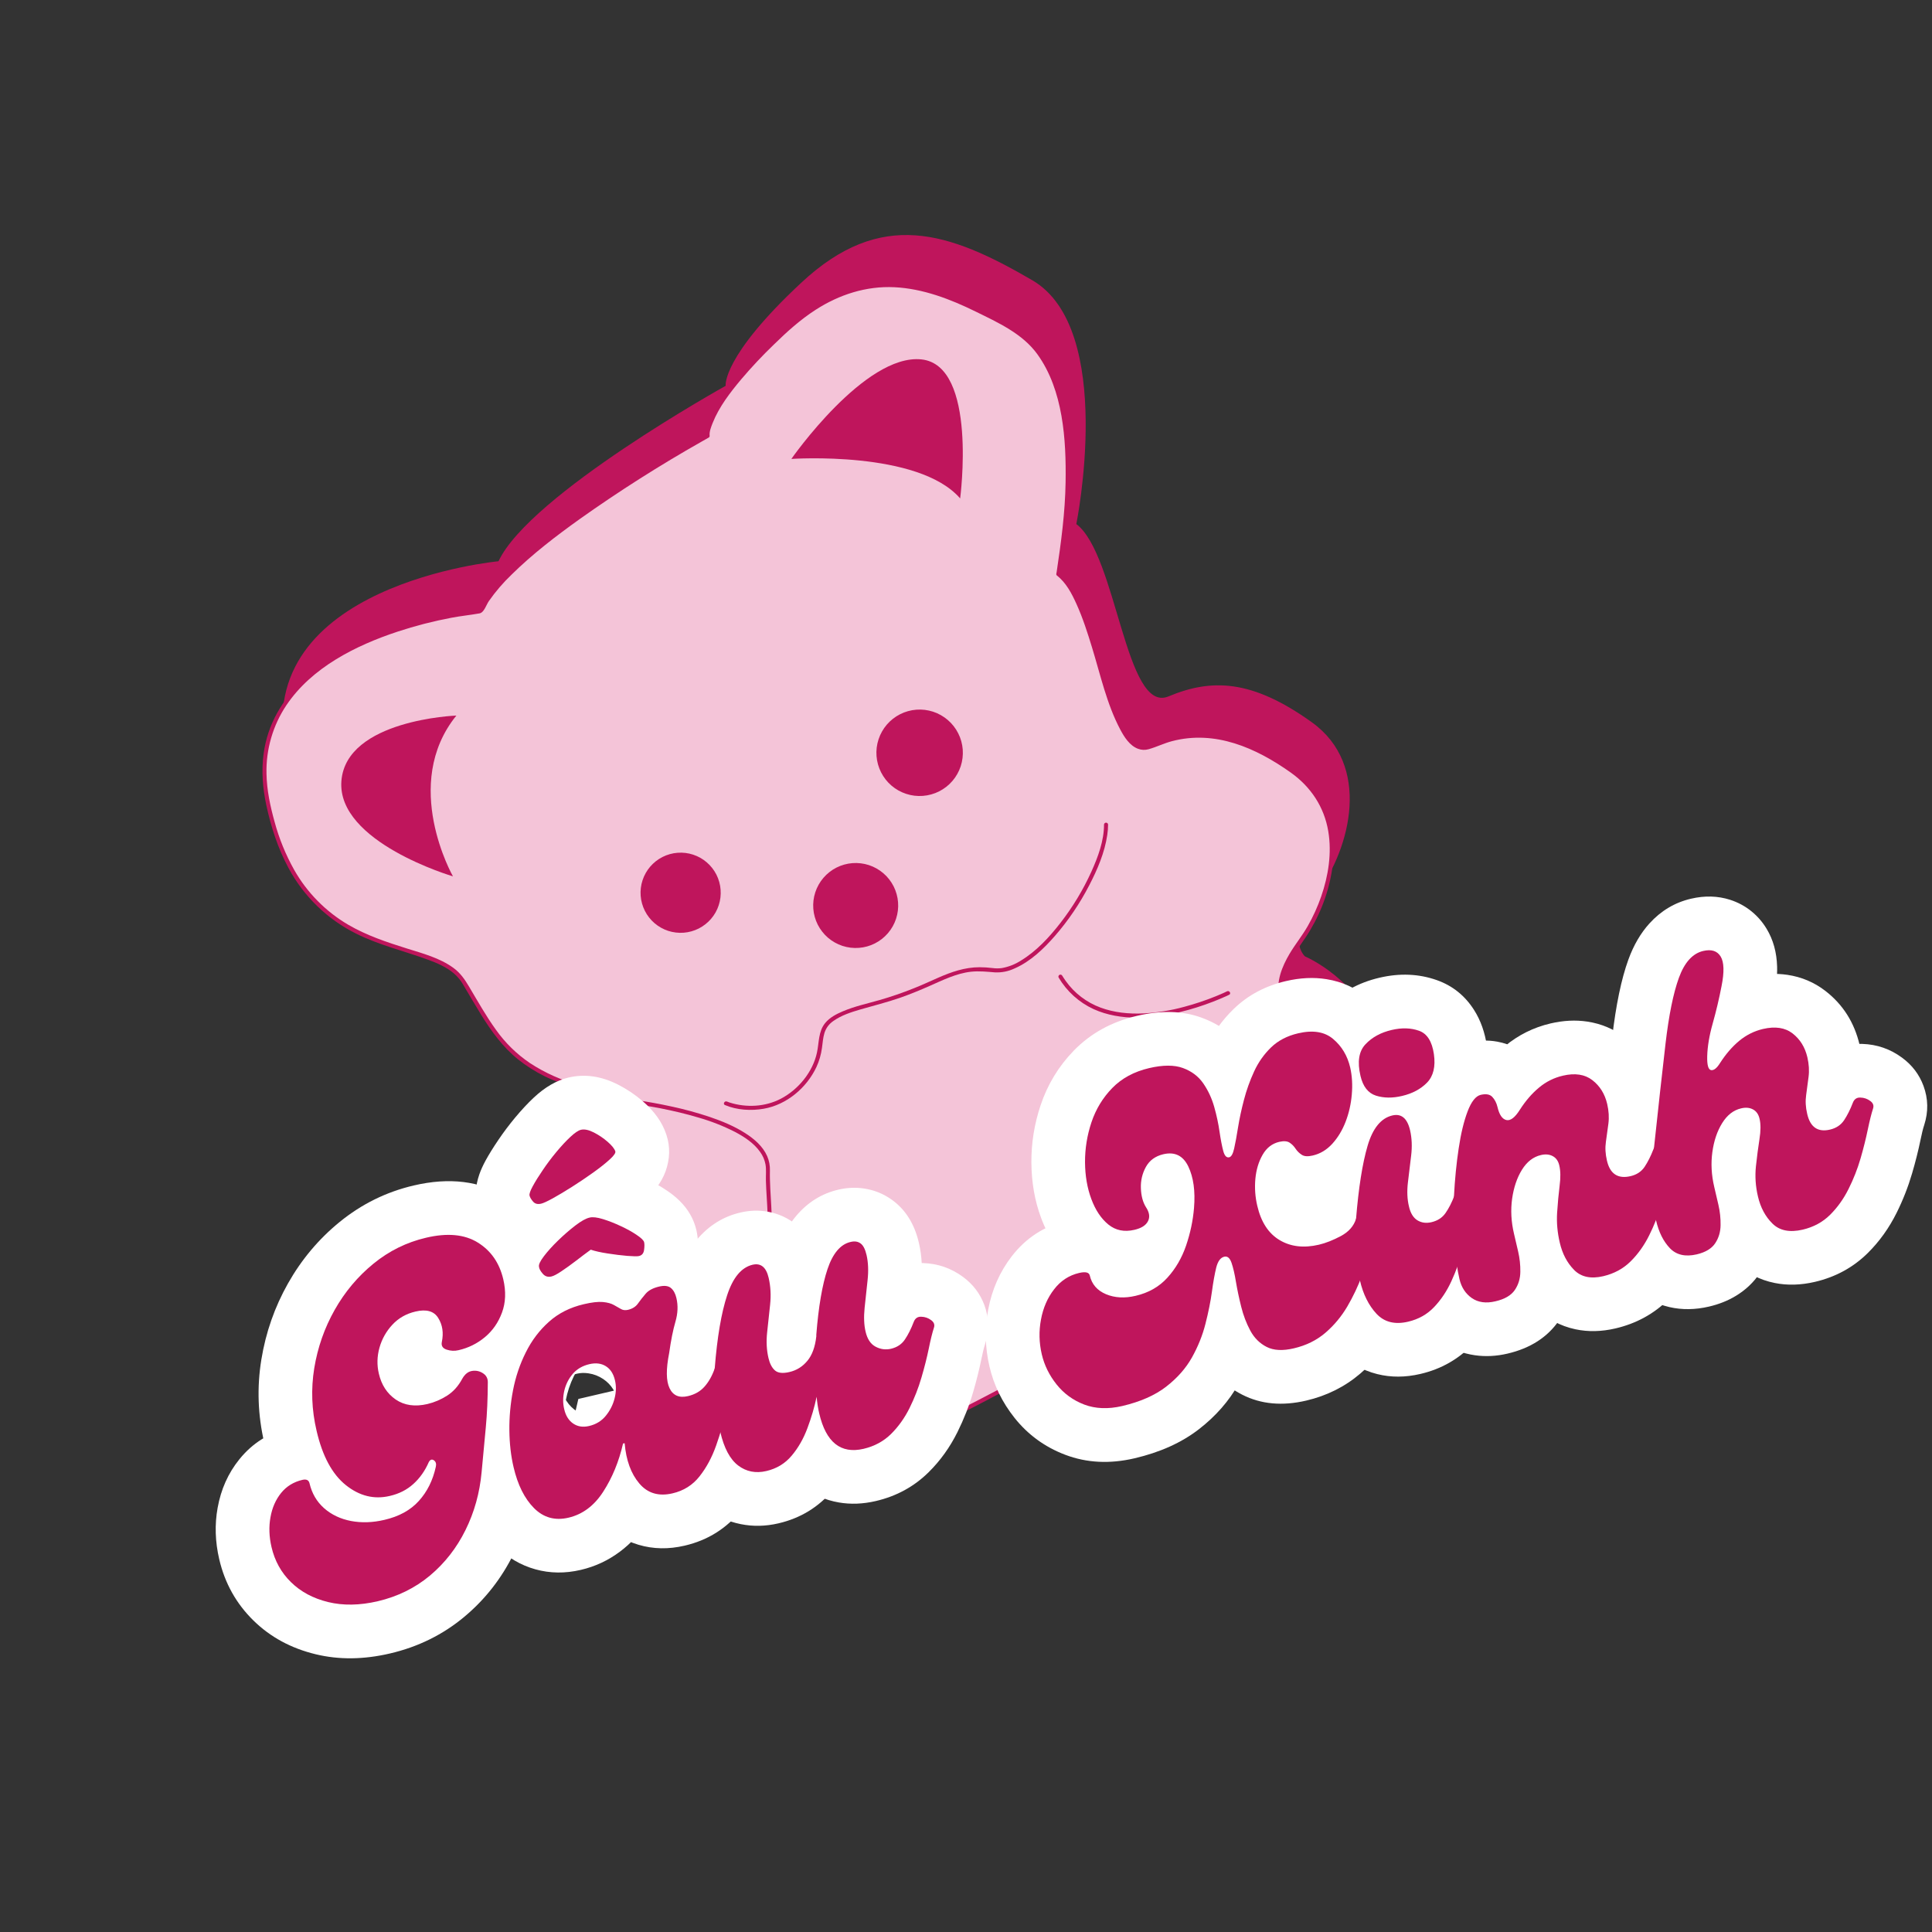 <svg xmlns="http://www.w3.org/2000/svg" xmlns:xlink="http://www.w3.org/1999/xlink" width="500" zoomAndPan="magnify" viewBox="0 0 375 375" height="500" preserveAspectRatio="xMidYMid meet" version="1.2"><rect x="0" y="0" width="375" height="375" fill="#333333" stroke="none"/><defs><clipPath id="435eed0f76"><path d="M 54 45 L 270 45 L 270 282 L 54 282 Z M 54 45 "/></clipPath><clipPath id="8df2a9a13d"><path d="M 28.543 80.219 L 231.535 23.574 L 296.445 256.188 L 93.449 312.832 Z M 28.543 80.219 "/></clipPath><clipPath id="747d722d86"><path d="M 28.543 80.219 L 231.535 23.574 L 296.445 256.188 L 93.449 312.832 Z M 28.543 80.219 "/></clipPath><clipPath id="2d3fa0a5f9"><path d="M 51 55 L 267 55 L 267 292 L 51 292 Z M 51 55 "/></clipPath><clipPath id="bccaca9a8f"><path d="M 28.543 80.219 L 231.535 23.574 L 296.445 256.188 L 93.449 312.832 Z M 28.543 80.219 "/></clipPath><clipPath id="d24b3b8fd0"><path d="M 28.543 80.219 L 231.535 23.574 L 296.445 256.188 L 93.449 312.832 Z M 28.543 80.219 "/></clipPath><clipPath id="935f21f318"><path d="M 50 54 L 267 54 L 267 293 L 50 293 Z M 50 54 "/></clipPath><clipPath id="42589959eb"><path d="M 28.543 80.219 L 231.535 23.574 L 296.445 256.188 L 93.449 312.832 Z M 28.543 80.219 "/></clipPath><clipPath id="06af876f61"><path d="M 28.543 80.219 L 231.535 23.574 L 296.445 256.188 L 93.449 312.832 Z M 28.543 80.219 "/></clipPath><clipPath id="5e4357aa2e"><path d="M 153 69 L 187 69 L 187 97 L 153 97 Z M 153 69 "/></clipPath><clipPath id="9b764c79c9"><path d="M 28.543 80.219 L 231.535 23.574 L 296.445 256.188 L 93.449 312.832 Z M 28.543 80.219 "/></clipPath><clipPath id="f77b031676"><path d="M 28.543 80.219 L 231.535 23.574 L 296.445 256.188 L 93.449 312.832 Z M 28.543 80.219 "/></clipPath><clipPath id="6affac2447"><path d="M 66 138 L 89 138 L 89 171 L 66 171 Z M 66 138 "/></clipPath><clipPath id="161331ef33"><path d="M 28.543 80.219 L 231.535 23.574 L 296.445 256.188 L 93.449 312.832 Z M 28.543 80.219 "/></clipPath><clipPath id="e623e73928"><path d="M 28.543 80.219 L 231.535 23.574 L 296.445 256.188 L 93.449 312.832 Z M 28.543 80.219 "/></clipPath><clipPath id="3736dcff3b"><path d="M 119 213 L 150 213 L 150 262 L 119 262 Z M 119 213 "/></clipPath><clipPath id="6fb78a8a53"><path d="M 28.543 80.219 L 231.535 23.574 L 296.445 256.188 L 93.449 312.832 Z M 28.543 80.219 "/></clipPath><clipPath id="0afd5eec53"><path d="M 28.543 80.219 L 231.535 23.574 L 296.445 256.188 L 93.449 312.832 Z M 28.543 80.219 "/></clipPath><clipPath id="482649b65c"><path d="M 205 189 L 239 189 L 239 198 L 205 198 Z M 205 189 "/></clipPath><clipPath id="416a28bcb9"><path d="M 28.543 80.219 L 231.535 23.574 L 296.445 256.188 L 93.449 312.832 Z M 28.543 80.219 "/></clipPath><clipPath id="51d31e27c0"><path d="M 28.543 80.219 L 231.535 23.574 L 296.445 256.188 L 93.449 312.832 Z M 28.543 80.219 "/></clipPath><clipPath id="981535d484"><path d="M 212 199 L 225 199 L 225 248 L 212 248 Z M 212 199 "/></clipPath><clipPath id="12e5ffa997"><path d="M 28.543 80.219 L 231.535 23.574 L 296.445 256.188 L 93.449 312.832 Z M 28.543 80.219 "/></clipPath><clipPath id="50c4e49b79"><path d="M 28.543 80.219 L 231.535 23.574 L 296.445 256.188 L 93.449 312.832 Z M 28.543 80.219 "/></clipPath><clipPath id="be4fd2a180"><path d="M 151 242 L 187 242 L 187 270 L 151 270 Z M 151 242 "/></clipPath><clipPath id="9c3bb660ad"><path d="M 28.543 80.219 L 231.535 23.574 L 296.445 256.188 L 93.449 312.832 Z M 28.543 80.219 "/></clipPath><clipPath id="af4a881d4c"><path d="M 28.543 80.219 L 231.535 23.574 L 296.445 256.188 L 93.449 312.832 Z M 28.543 80.219 "/></clipPath><clipPath id="f36a0d2221"><path d="M 140 159 L 216 159 L 216 216 L 140 216 Z M 140 159 "/></clipPath><clipPath id="1f6009a048"><path d="M 28.543 80.219 L 231.535 23.574 L 296.445 256.188 L 93.449 312.832 Z M 28.543 80.219 "/></clipPath><clipPath id="5f4f769a39"><path d="M 28.543 80.219 L 231.535 23.574 L 296.445 256.188 L 93.449 312.832 Z M 28.543 80.219 "/></clipPath><clipPath id="642c313278"><path d="M 170 137 L 187 137 L 187 155 L 170 155 Z M 170 137 "/></clipPath><clipPath id="3461015310"><path d="M 28.543 80.219 L 231.535 23.574 L 296.445 256.188 L 93.449 312.832 Z M 28.543 80.219 "/></clipPath><clipPath id="cb127c660d"><path d="M 28.543 80.219 L 231.535 23.574 L 296.445 256.188 L 93.449 312.832 Z M 28.543 80.219 "/></clipPath><clipPath id="44b5ecf03c"><path d="M 124 165 L 140 165 L 140 182 L 124 182 Z M 124 165 "/></clipPath><clipPath id="354f3f1f26"><path d="M 28.543 80.219 L 231.535 23.574 L 296.445 256.188 L 93.449 312.832 Z M 28.543 80.219 "/></clipPath><clipPath id="ef5b8f939c"><path d="M 28.543 80.219 L 231.535 23.574 L 296.445 256.188 L 93.449 312.832 Z M 28.543 80.219 "/></clipPath><clipPath id="2011ad3d75"><path d="M 157 167 L 175 167 L 175 185 L 157 185 Z M 157 167 "/></clipPath><clipPath id="626b128cb4"><path d="M 28.543 80.219 L 231.535 23.574 L 296.445 256.188 L 93.449 312.832 Z M 28.543 80.219 "/></clipPath><clipPath id="c99b3050c7"><path d="M 28.543 80.219 L 231.535 23.574 L 296.445 256.188 L 93.449 312.832 Z M 28.543 80.219 "/></clipPath></defs><g id="629425be58"><g clip-rule="nonzero" clip-path="url(#435eed0f76)"><g clip-rule="nonzero" clip-path="url(#8df2a9a13d)"><g clip-rule="nonzero" clip-path="url(#747d722d86)"><path style=" stroke:none;fill-rule:nonzero;fill:#bf155c;fill-opacity:1;" d="M 132.734 257.34 C 132.734 257.34 141.258 290.68 166.555 279.746 C 191.852 268.812 175.496 271.426 186.422 266.047 C 197.348 260.668 229.363 243.191 229.363 243.191 C 229.363 243.191 252.504 239.84 261.746 232.602 C 270.988 225.363 270.812 212.207 267.336 201.141 C 263.859 190.074 253.301 185.641 253.301 185.641 C 253.301 185.641 249.215 182.121 255.691 173.324 C 262.168 164.523 266.238 148.504 254.594 140.168 C 242.949 131.832 235.141 131.691 226.793 135.176 C 218.441 138.656 216.789 107.676 208.914 101.719 C 208.914 101.719 216.602 63.859 200.371 54.398 C 184.137 44.934 171 40.457 155.531 54.871 C 140.059 69.285 140.848 74.891 140.848 74.891 C 140.848 74.891 102.836 95.98 96.758 108.938 C 96.758 108.938 48.688 113.418 55.477 146.086 C 62.262 178.75 87.738 171.254 93.543 180.898 C 99.348 190.543 101.672 196.105 113.41 200.598 C 125.148 205.09 107.293 209.293 104.039 219.91 C 100.789 230.527 101.699 240.758 107.355 248.5 C 113.012 256.246 132.734 257.34 132.734 257.34 Z M 132.734 257.34 "/></g></g></g><g clip-rule="nonzero" clip-path="url(#2d3fa0a5f9)"><g clip-rule="nonzero" clip-path="url(#bccaca9a8f)"><g clip-rule="nonzero" clip-path="url(#d24b3b8fd0)"><path style=" stroke:none;fill-rule:nonzero;fill:#f4c4d8;fill-opacity:1;" d="M 129.246 267.047 C 129.246 267.047 137.773 300.383 163.07 289.453 C 188.367 278.523 172.012 281.133 182.938 275.754 C 193.863 270.371 225.875 252.898 225.875 252.898 C 225.875 252.898 249.02 249.547 258.262 242.309 C 267.504 235.07 267.324 221.914 263.848 210.848 C 260.375 199.777 249.816 195.344 249.816 195.344 C 249.816 195.344 245.727 191.828 252.203 183.027 C 258.68 174.23 262.754 158.211 251.109 149.875 C 239.461 141.535 231.652 141.398 223.305 144.879 C 214.961 148.363 213.301 117.383 205.426 111.426 C 205.426 111.426 213.113 73.562 196.883 64.102 C 180.652 54.645 167.516 50.164 152.043 64.574 C 136.57 78.988 137.355 84.598 137.355 84.598 C 137.355 84.598 99.348 105.688 93.27 118.645 C 93.27 118.645 45.199 123.125 51.984 155.793 C 58.773 188.457 84.254 180.953 90.055 190.609 C 95.855 200.262 98.184 205.816 109.922 210.305 C 121.66 214.793 103.805 219.004 100.551 229.617 C 97.301 240.234 98.211 250.465 103.867 258.207 C 109.523 265.949 129.246 267.047 129.246 267.047 Z M 129.246 267.047 "/></g></g></g><g clip-rule="nonzero" clip-path="url(#935f21f318)"><g clip-rule="nonzero" clip-path="url(#42589959eb)"><g clip-rule="nonzero" clip-path="url(#06af876f61)"><path style=" stroke:none;fill-rule:nonzero;fill:#bf155c;fill-opacity:1;" d="M 128.863 267.152 C 129.504 269.5 130.336 271.781 131.355 273.988 C 133.363 278.496 136.008 282.848 139.621 286.262 C 143.703 290.141 149.012 292.391 154.695 292.004 C 158.688 291.734 162.301 290.242 165.91 288.629 C 169.379 287.078 172.965 285.523 176.125 283.387 C 177.129 282.715 178.379 281.859 178.762 280.637 C 178.957 280.039 178.82 279.398 179.078 278.891 C 179.727 277.621 181.617 276.855 182.801 276.258 C 185.297 275 187.793 273.738 190.277 272.445 C 201.902 266.383 213.434 260.125 224.945 253.852 C 225.836 253.367 225.938 253.301 226.785 253.152 C 229.305 252.75 231.809 252.266 234.297 251.727 C 241.867 250.086 249.957 248.094 256.594 243.945 C 264.008 239.309 266.789 230.934 266.395 222.516 C 266.184 218.023 265.316 213.336 263.652 209.148 C 262.035 205.164 259.57 201.793 256.266 199.043 C 254.434 197.477 252.434 196.172 250.262 195.125 C 249.953 194.984 250.043 195.078 249.77 194.719 C 249.262 193.973 248.988 193.152 248.945 192.254 C 248.609 187.711 252.176 184.16 254.305 180.547 C 256.703 176.531 258.176 172.203 258.727 167.559 C 259.23 162.996 258.504 158.223 255.953 154.332 C 254.535 152.188 252.68 150.5 250.582 149.039 C 248.305 147.418 245.895 146.012 243.363 144.824 C 239.555 143.07 235.414 142.043 231.191 142.406 C 229.281 142.582 227.422 142.977 225.605 143.586 C 224.43 143.977 223.043 144.891 221.754 144.742 C 219.715 144.512 218.492 142.02 217.719 140.418 C 216.336 137.531 215.418 134.426 214.492 131.375 C 213.469 127.988 212.508 124.566 211.348 121.234 C 210.387 118.469 209.316 115.605 207.602 113.203 C 207.309 112.789 206.988 112.395 206.645 112.02 C 206.469 111.781 206.262 111.578 206.016 111.41 C 205.754 111.297 205.777 111.223 205.805 111.504 C 205.777 111.184 205.953 110.727 206.004 110.41 C 206.348 108.48 206.621 106.539 206.852 104.59 C 207.648 97.926 207.957 91.137 207.234 84.457 C 206.539 77.941 204.863 70.711 199.98 65.988 C 198.656 64.707 197.117 63.789 195.52 62.871 C 193.371 61.652 191.199 60.48 188.977 59.414 C 185.008 57.523 180.828 55.898 176.457 55.246 C 172.363 54.602 168.348 54.938 164.41 56.246 C 159.77 57.84 155.664 60.723 152.066 64.027 C 148.352 67.434 144.762 71.074 141.703 75.078 C 140.156 77.098 138.672 79.242 137.699 81.605 C 137.438 82.223 136.715 83.707 136.969 84.434 C 137.078 84.742 137.227 84.312 137.066 84.312 C 136.793 84.305 136.184 84.809 135.949 84.941 C 131.613 87.414 127.34 89.992 123.133 92.68 C 116.922 96.633 110.812 100.785 105.074 105.402 C 102.41 107.504 99.898 109.773 97.539 112.211 C 96.551 113.238 95.629 114.324 94.773 115.469 C 94.441 115.918 94.121 116.375 93.824 116.852 C 93.656 117.117 93.492 117.383 93.344 117.656 C 93.238 117.852 92.746 118.512 93.281 118.25 C 92.84 118.469 91.984 118.398 91.508 118.473 C 89.988 118.68 88.473 118.938 86.965 119.234 C 82.227 120.141 77.617 121.477 73.125 123.238 C 62.867 127.32 52.719 134.629 51.16 146.348 C 50.723 149.652 50.988 152.984 51.68 156.234 C 52.59 160.473 53.938 164.656 56 168.48 C 57.477 171.238 59.34 173.703 61.582 175.879 C 63.828 178.055 66.352 179.84 69.152 181.23 C 73.586 183.445 78.391 184.566 83.02 186.258 C 84.824 186.918 86.672 187.703 88.141 188.973 C 88.836 189.586 89.418 190.293 89.883 191.094 C 91.059 193.055 92.195 195.039 93.398 196.98 C 95.383 200.184 97.602 203.254 100.562 205.633 C 102.152 206.891 103.852 207.973 105.664 208.875 C 107.656 209.879 109.863 210.484 111.789 211.605 C 112.582 212.066 113.574 212.762 113.461 213.805 C 113.348 214.848 112.391 215.703 111.719 216.359 C 109.426 218.574 106.785 220.398 104.555 222.688 C 103.359 223.883 102.324 225.199 101.453 226.648 C 100.332 228.555 99.777 230.703 99.289 232.844 C 98.113 238.066 97.883 243.559 99.133 248.793 C 100.129 252.961 102.098 257.652 105.48 260.449 C 108.191 262.691 111.617 264.008 114.957 264.984 C 119.629 266.344 124.395 267.164 129.258 267.441 C 129.762 267.469 129.754 266.68 129.25 266.648 C 125.68 266.426 122.152 265.914 118.664 265.121 C 113.176 263.898 106.902 262.043 103.605 257.133 C 98.543 249.574 98.172 240.066 100.434 231.484 C 101.215 228.383 102.719 225.691 104.957 223.406 C 106.758 221.539 108.801 219.934 110.777 218.254 C 112.008 217.207 113.676 215.949 114.16 214.309 C 114.609 212.758 113.414 211.633 112.188 210.918 C 110.723 210.066 109.062 209.578 107.527 208.883 C 105.906 208.164 104.355 207.32 102.871 206.348 C 100.266 204.582 98.055 202.414 96.238 199.844 C 94.324 197.195 92.727 194.328 91.055 191.523 C 90.195 190.07 89.344 188.836 87.965 187.836 C 85.336 185.934 82.043 185.059 78.988 184.105 C 75.066 182.875 71.152 181.574 67.586 179.488 C 65.402 178.207 63.418 176.66 61.641 174.855 C 59.863 173.051 58.352 171.047 57.102 168.844 C 55.449 165.895 54.18 162.789 53.301 159.527 C 52.449 156.477 51.785 153.352 51.727 150.176 C 51.672 147.816 51.973 145.504 52.629 143.238 C 53.285 140.977 54.266 138.863 55.578 136.898 C 60.504 129.562 69.023 125.297 77.188 122.594 C 80.598 121.473 84.066 120.578 87.594 119.91 C 89.406 119.562 91.266 119.383 93.082 119.055 C 93.957 118.898 94.383 117.402 94.875 116.688 C 96.191 114.809 97.676 113.082 99.332 111.5 C 103.379 107.516 107.918 104.043 112.527 100.746 C 120.16 95.332 128.047 90.32 136.191 85.711 C 136.645 85.449 137.102 85.184 137.559 84.934 C 137.68 84.859 137.742 84.754 137.742 84.609 C 137.641 83.82 138.027 82.863 138.32 82.117 C 139.566 78.973 141.738 76.16 143.895 73.594 C 145.879 71.254 147.977 69.023 150.188 66.895 C 152.719 64.418 155.332 62.051 158.305 60.137 C 162.895 57.176 168.137 55.48 173.633 55.75 C 179.125 56.02 184.434 58.047 189.344 60.461 C 193.684 62.598 198.488 64.75 201.379 68.793 C 206.367 75.738 206.961 85.332 206.832 93.59 C 206.738 99.48 205.965 105.23 205.094 111.039 C 205.082 111.133 205.059 111.23 205.039 111.328 C 205 111.477 205.035 111.602 205.145 111.711 C 206.93 113.09 208.031 115.215 208.941 117.23 C 210.172 119.949 211.086 122.809 211.957 125.656 C 213.59 130.969 214.816 136.652 217.438 141.594 C 218.211 143.051 219.262 144.734 220.895 145.34 C 221.57 145.59 222.254 145.617 222.949 145.422 C 224.465 145 225.922 144.27 227.469 143.863 C 235.852 141.656 243.77 145.145 250.551 149.965 C 254.43 152.727 257.027 156.629 257.816 161.352 C 258.527 165.586 257.836 169.984 256.441 174.004 C 255.75 176 254.879 177.914 253.832 179.75 C 252.762 181.629 251.387 183.297 250.289 185.156 C 248.867 187.566 247.594 190.605 248.34 193.449 C 248.543 194.246 248.949 195.25 249.676 195.715 C 251.145 196.652 252.727 197.344 254.152 198.387 C 257.105 200.52 259.512 203.148 261.375 206.273 C 263.484 209.883 264.523 214.117 265.16 218.227 C 266.352 225.934 265.5 234.637 259.75 240.434 C 257.32 242.883 254.215 244.527 251.066 245.855 C 247.695 247.258 244.242 248.422 240.711 249.348 C 235.875 250.66 230.977 251.477 226.078 252.461 C 225.535 252.57 225.098 252.859 224.625 253.121 L 219.891 255.699 C 208.898 261.664 197.906 267.645 186.781 273.363 C 184.812 274.375 182.766 275.285 180.855 276.402 C 179.957 276.926 178.875 277.566 178.387 278.535 C 178.129 279.051 178.188 279.68 178.09 280.145 C 177.902 281.051 177.102 281.703 176.395 282.234 C 174.242 283.852 171.723 285.035 169.316 286.188 C 165.656 287.941 161.91 289.836 157.926 290.73 C 152.656 291.906 147.316 290.965 142.871 287.879 C 136.426 283.41 132.383 275.699 130.066 268.367 C 129.914 267.891 129.766 267.414 129.641 266.93 C 129.516 266.445 128.738 266.664 128.863 267.152 Z M 128.863 267.152 "/></g></g></g><g clip-rule="nonzero" clip-path="url(#5e4357aa2e)"><g clip-rule="nonzero" clip-path="url(#9b764c79c9)"><g clip-rule="nonzero" clip-path="url(#f77b031676)"><path style=" stroke:none;fill-rule:nonzero;fill:#bf155c;fill-opacity:1;" d="M 153.602 89.078 C 153.602 89.078 178.258 87.379 186.363 96.742 C 186.363 96.742 189.816 70.895 178.836 69.758 C 167.852 68.621 153.602 89.078 153.602 89.078 Z M 153.602 89.078 "/></g></g></g><g clip-rule="nonzero" clip-path="url(#6affac2447)"><g clip-rule="nonzero" clip-path="url(#161331ef33)"><g clip-rule="nonzero" clip-path="url(#e623e73928)"><path style=" stroke:none;fill-rule:nonzero;fill:#bf155c;fill-opacity:1;" d="M 87.918 170.098 C 87.918 170.098 77.758 152.25 88.582 138.891 C 88.582 138.891 67.203 139.676 66.266 151.578 C 65.332 163.48 87.918 170.098 87.918 170.098 Z M 87.918 170.098 "/></g></g></g><g clip-rule="nonzero" clip-path="url(#3736dcff3b)"><g clip-rule="nonzero" clip-path="url(#6fb78a8a53)"><g clip-rule="nonzero" clip-path="url(#0afd5eec53)"><path style=" stroke:none;fill-rule:nonzero;fill:#bf155c;fill-opacity:1;" d="M 120.062 213.875 L 120.688 213.945 L 121.422 214.035 L 121.637 214.062 L 121.816 214.082 L 122.355 214.156 C 124.301 214.418 126.238 214.742 128.164 215.117 C 130.652 215.605 133.125 216.188 135.555 216.914 C 138.004 217.613 140.367 218.539 142.637 219.691 C 144.473 220.66 146.348 221.883 147.547 223.602 C 148.07 224.328 148.418 225.129 148.582 226.008 C 148.758 226.973 148.637 228.105 148.66 229.125 C 148.719 231.324 148.922 233.52 148.992 235.723 C 149.098 237.941 148.945 240.145 148.539 242.332 C 147.977 244.973 147.008 247.457 145.629 249.785 C 143.719 253.074 141.25 256.02 138.617 258.754 C 137.797 259.609 136.957 260.445 136.098 261.266 C 135.73 261.613 136.297 262.164 136.66 261.812 C 139.734 258.875 142.656 255.73 145.039 252.199 C 146.73 249.762 148.008 247.125 148.863 244.285 C 149.492 242.02 149.805 239.715 149.797 237.367 C 149.812 235.145 149.621 232.93 149.512 230.711 C 149.461 229.547 149.41 228.391 149.441 227.223 C 149.473 226.242 149.293 225.301 148.906 224.402 C 148.066 222.492 146.398 221.07 144.684 219.969 C 142.559 218.602 140.191 217.625 137.805 216.812 C 135.316 215.977 132.789 215.289 130.223 214.746 C 128.074 214.277 125.91 213.883 123.73 213.559 C 122.562 213.387 121.391 213.23 120.219 213.105 L 120.062 213.09 C 119.555 213.039 119.562 213.828 120.062 213.875 Z M 120.062 213.875 "/></g></g></g><g clip-rule="nonzero" clip-path="url(#482649b65c)"><g clip-rule="nonzero" clip-path="url(#416a28bcb9)"><g clip-rule="nonzero" clip-path="url(#51d31e27c0)"><path style=" stroke:none;fill-rule:nonzero;fill:#bf155c;fill-opacity:1;" d="M 238.172 192.41 C 237.961 192.516 237.75 192.613 237.539 192.711 C 237.328 192.809 237.055 192.926 236.793 193.039 L 236.758 193.047 L 236.648 193.094 L 236.406 193.199 L 235.875 193.418 C 233.906 194.211 231.895 194.883 229.844 195.426 C 227.238 196.141 224.586 196.566 221.891 196.707 C 219.098 196.824 216.262 196.551 213.629 195.578 C 212.262 195.074 211 194.379 209.844 193.496 C 208.684 192.609 207.684 191.574 206.84 190.383 C 206.602 190.051 206.375 189.695 206.16 189.352 C 206.105 189.262 206.023 189.207 205.918 189.184 C 205.816 189.156 205.719 189.172 205.629 189.227 C 205.535 189.281 205.477 189.363 205.449 189.465 C 205.422 189.566 205.434 189.664 205.488 189.758 C 206.281 191.094 207.258 192.281 208.41 193.324 C 209.562 194.363 210.844 195.211 212.254 195.863 C 214.895 197.066 217.805 197.527 220.688 197.531 C 223.496 197.496 226.258 197.141 228.984 196.457 C 231.191 195.922 233.352 195.242 235.469 194.418 C 236.18 194.141 236.883 193.852 237.582 193.539 C 237.906 193.41 238.227 193.266 238.535 193.102 C 238.547 193.098 238.562 193.094 238.578 193.09 C 239.031 192.863 238.625 192.188 238.172 192.414 Z M 238.172 192.41 "/></g></g></g><g clip-rule="nonzero" clip-path="url(#981535d484)"><g clip-rule="nonzero" clip-path="url(#12e5ffa997)"><g clip-rule="nonzero" clip-path="url(#50c4e49b79)"><path style=" stroke:none;fill-rule:nonzero;fill:#bf155c;fill-opacity:1;" d="M 224.199 247.238 C 222.719 245.996 221.352 244.645 220.098 243.18 C 217.488 240.219 215.195 236.84 213.879 233.098 C 213.129 231.047 212.77 228.93 212.805 226.746 C 212.867 224.254 213.648 221.824 214.441 219.473 C 216.066 214.84 218.129 210.41 220.633 206.188 C 221.902 204.004 223.297 201.918 224.715 199.832 C 224.734 199.801 224.758 199.773 224.781 199.742 C 225.082 199.332 224.391 198.949 224.094 199.355 C 222.824 201.07 221.68 202.895 220.582 204.727 C 218.086 208.84 215.98 213.145 214.27 217.641 C 213.797 218.914 213.363 220.203 212.98 221.512 C 212.602 222.703 212.32 223.914 212.137 225.152 C 211.871 227.398 212.043 229.617 212.648 231.797 C 213.734 235.828 215.996 239.465 218.629 242.668 C 220.113 244.516 221.758 246.203 223.566 247.73 L 223.648 247.805 C 224.043 248.121 224.594 247.559 224.199 247.238 Z M 224.199 247.238 "/></g></g></g><g clip-rule="nonzero" clip-path="url(#be4fd2a180)"><g clip-rule="nonzero" clip-path="url(#9c3bb660ad)"><g clip-rule="nonzero" clip-path="url(#af4a881d4c)"><path style=" stroke:none;fill-rule:nonzero;fill:#bf155c;fill-opacity:1;" d="M 186.336 269.105 C 186.141 267.422 185.82 265.75 185.484 264.094 C 184.789 260.605 183.785 257.215 182.465 253.914 C 181.133 250.672 179.367 247.27 176.508 245.113 C 175.891 244.637 175.223 244.246 174.504 243.941 C 173.453 243.547 172.367 243.273 171.254 243.117 C 168.398 242.629 165.523 242.398 162.629 242.414 C 159.008 242.398 155.414 242.703 151.844 243.324 L 151.676 243.355 C 151.18 243.453 151.395 244.211 151.887 244.113 C 154.781 243.59 157.699 243.297 160.641 243.234 C 163.414 243.129 166.18 243.238 168.938 243.559 C 170.367 243.723 171.781 243.973 173.18 244.316 C 173.898 244.5 174.578 244.785 175.215 245.168 C 178.117 246.902 179.941 250.121 181.285 253.113 C 182.738 256.359 183.738 259.812 184.516 263.273 C 184.801 264.562 185.055 265.855 185.273 267.152 C 185.344 267.574 185.414 268 185.477 268.422 C 185.496 268.496 185.496 268.574 185.508 268.648 C 185.52 268.68 185.527 268.711 185.523 268.75 C 185.52 268.785 185.508 268.641 185.523 268.75 L 185.555 269.012 C 185.562 269.039 185.57 269.066 185.578 269.094 C 185.641 269.59 186.426 269.594 186.367 269.09 Z M 186.336 269.105 "/></g></g></g><g clip-rule="nonzero" clip-path="url(#f36a0d2221)"><g clip-rule="nonzero" clip-path="url(#1f6009a048)"><g clip-rule="nonzero" clip-path="url(#5f4f769a39)"><path style=" stroke:none;fill-rule:nonzero;fill:#bf155c;fill-opacity:1;" d="M 140.738 214.5 C 143.043 215.473 145.797 215.633 148.23 215.207 C 152.688 214.434 156.574 211.16 158.477 207.094 C 159.016 205.918 159.371 204.688 159.543 203.406 C 159.684 202.422 159.738 201.41 160.035 200.461 C 160.359 199.488 160.945 198.715 161.797 198.145 C 163.324 197.066 165.184 196.469 166.965 195.945 C 169.574 195.184 172.207 194.543 174.773 193.641 C 176.68 192.973 178.547 192.203 180.398 191.387 C 182.992 190.246 185.602 188.934 188.453 188.613 C 190.043 188.441 191.562 188.609 193.125 188.738 C 194.461 188.797 195.734 188.539 196.945 187.965 C 200.016 186.625 202.582 184.156 204.758 181.664 C 207.375 178.648 209.602 175.367 211.43 171.816 C 213.012 168.773 214.426 165.469 214.922 162.051 C 215.023 161.383 215.074 160.711 215.078 160.035 C 215.07 159.934 215.027 159.848 214.949 159.777 C 214.875 159.711 214.785 159.676 214.684 159.676 C 214.578 159.676 214.492 159.711 214.414 159.781 C 214.34 159.852 214.297 159.938 214.289 160.039 C 214.297 163.184 213.121 166.34 211.844 169.172 C 210.23 172.734 208.219 176.062 205.816 179.152 C 203.676 181.902 201.207 184.586 198.207 186.418 C 197.055 187.168 195.797 187.664 194.441 187.906 C 193.844 187.984 193.242 187.98 192.645 187.898 C 191.812 187.793 190.973 187.738 190.133 187.738 C 187.281 187.742 184.684 188.645 182.105 189.773 C 180.535 190.465 178.977 191.191 177.383 191.82 C 175.207 192.695 172.992 193.457 170.742 194.105 C 168.336 194.797 165.875 195.32 163.559 196.309 C 162.316 196.836 161.027 197.512 160.16 198.578 C 158.832 200.203 158.992 202.348 158.574 204.297 C 157.773 208.066 154.961 211.477 151.586 213.25 C 148.543 214.848 144.859 215.035 141.605 213.996 C 141.465 213.949 141.328 213.902 141.188 213.84 C 141.105 213.809 140.984 213.758 141.105 213.809 C 140.641 213.613 140.25 214.297 140.719 214.496 Z M 140.738 214.5 "/></g></g></g><g clip-rule="nonzero" clip-path="url(#642c313278)"><g clip-rule="nonzero" clip-path="url(#3461015310)"><g clip-rule="nonzero" clip-path="url(#cb127c660d)"><path style=" stroke:none;fill-rule:nonzero;fill:#bf155c;fill-opacity:1;" d="M 186.582 143.859 C 186.73 144.391 186.824 144.93 186.867 145.48 C 186.906 146.027 186.895 146.578 186.828 147.125 C 186.762 147.672 186.645 148.207 186.473 148.73 C 186.301 149.254 186.078 149.754 185.809 150.234 C 185.539 150.715 185.223 151.164 184.863 151.582 C 184.504 152 184.109 152.379 183.676 152.719 C 183.242 153.059 182.777 153.352 182.289 153.602 C 181.797 153.852 181.285 154.047 180.754 154.195 C 180.223 154.344 179.684 154.438 179.133 154.48 C 178.586 154.523 178.035 154.512 177.488 154.445 C 176.941 154.379 176.406 154.258 175.883 154.086 C 175.359 153.914 174.859 153.695 174.379 153.426 C 173.898 153.152 173.449 152.84 173.031 152.48 C 172.613 152.121 172.234 151.727 171.895 151.293 C 171.555 150.859 171.262 150.395 171.012 149.902 C 170.766 149.41 170.566 148.902 170.418 148.371 C 170.27 147.84 170.176 147.301 170.133 146.75 C 170.09 146.199 170.102 145.652 170.168 145.105 C 170.234 144.559 170.355 144.023 170.527 143.5 C 170.699 142.977 170.918 142.477 171.191 141.996 C 171.461 141.516 171.773 141.066 172.133 140.648 C 172.492 140.23 172.891 139.852 173.324 139.512 C 173.758 139.172 174.219 138.879 174.711 138.629 C 175.203 138.379 175.715 138.18 176.242 138.035 C 176.773 137.887 177.316 137.789 177.863 137.75 C 178.414 137.707 178.961 137.719 179.508 137.785 C 180.055 137.852 180.59 137.973 181.113 138.141 C 181.637 138.312 182.141 138.535 182.617 138.805 C 183.098 139.078 183.547 139.391 183.965 139.75 C 184.383 140.109 184.762 140.504 185.102 140.938 C 185.441 141.371 185.738 141.836 185.984 142.328 C 186.234 142.816 186.434 143.328 186.582 143.859 Z M 186.582 143.859 "/></g></g></g><g clip-rule="nonzero" clip-path="url(#44b5ecf03c)"><g clip-rule="nonzero" clip-path="url(#354f3f1f26)"><g clip-rule="nonzero" clip-path="url(#ef5b8f939c)"><path style=" stroke:none;fill-rule:nonzero;fill:#bf155c;fill-opacity:1;" d="M 139.605 171.188 C 139.742 171.68 139.832 172.184 139.867 172.691 C 139.906 173.199 139.895 173.711 139.836 174.215 C 139.773 174.723 139.664 175.219 139.504 175.707 C 139.344 176.191 139.141 176.656 138.891 177.102 C 138.637 177.547 138.348 177.961 138.012 178.352 C 137.68 178.738 137.312 179.09 136.91 179.402 C 136.508 179.719 136.078 179.992 135.625 180.223 C 135.168 180.453 134.695 180.637 134.203 180.773 C 133.711 180.914 133.207 181 132.699 181.039 C 132.191 181.078 131.68 181.066 131.176 181.004 C 130.668 180.945 130.172 180.832 129.684 180.676 C 129.199 180.516 128.734 180.309 128.289 180.059 C 127.844 179.809 127.43 179.516 127.039 179.184 C 126.652 178.852 126.301 178.484 125.988 178.082 C 125.672 177.68 125.398 177.25 125.168 176.793 C 124.938 176.336 124.754 175.863 124.617 175.371 C 124.477 174.879 124.391 174.379 124.352 173.871 C 124.312 173.359 124.324 172.852 124.387 172.344 C 124.445 171.836 124.559 171.34 124.719 170.855 C 124.875 170.371 125.082 169.906 125.332 169.461 C 125.582 169.016 125.875 168.598 126.207 168.211 C 126.539 167.824 126.906 167.473 127.309 167.156 C 127.711 166.84 128.141 166.566 128.598 166.336 C 129.055 166.105 129.527 165.922 130.02 165.785 C 130.512 165.648 131.012 165.559 131.52 165.523 C 132.031 165.484 132.539 165.496 133.047 165.555 C 133.555 165.617 134.051 165.727 134.535 165.887 C 135.02 166.047 135.484 166.25 135.93 166.5 C 136.375 166.754 136.793 167.043 137.18 167.379 C 137.566 167.711 137.918 168.078 138.234 168.48 C 138.551 168.883 138.824 169.312 139.055 169.766 C 139.285 170.223 139.469 170.695 139.605 171.188 Z M 139.605 171.188 "/></g></g></g><g clip-rule="nonzero" clip-path="url(#2011ad3d75)"><g clip-rule="nonzero" clip-path="url(#626b128cb4)"><g clip-rule="nonzero" clip-path="url(#c99b3050c7)"><path style=" stroke:none;fill-rule:nonzero;fill:#bf155c;fill-opacity:1;" d="M 174.031 173.539 C 174.18 174.062 174.273 174.594 174.312 175.133 C 174.355 175.672 174.344 176.211 174.277 176.75 C 174.211 177.285 174.094 177.812 173.926 178.328 C 173.758 178.844 173.539 179.336 173.273 179.809 C 173.008 180.277 172.699 180.719 172.344 181.133 C 171.992 181.543 171.602 181.914 171.176 182.25 C 170.75 182.582 170.297 182.871 169.812 183.117 C 169.328 183.363 168.828 183.555 168.305 183.703 C 167.785 183.848 167.254 183.941 166.711 183.98 C 166.172 184.023 165.633 184.012 165.098 183.945 C 164.559 183.879 164.031 183.762 163.516 183.594 C 163.004 183.426 162.508 183.207 162.039 182.941 C 161.566 182.676 161.125 182.367 160.715 182.016 C 160.305 181.66 159.93 181.273 159.598 180.844 C 159.262 180.418 158.973 179.965 158.727 179.48 C 158.484 179 158.289 178.496 158.145 177.973 C 157.996 177.453 157.902 176.922 157.863 176.383 C 157.82 175.84 157.836 175.301 157.898 174.766 C 157.965 174.227 158.082 173.699 158.25 173.188 C 158.418 172.672 158.637 172.18 158.902 171.707 C 159.168 171.234 159.477 170.793 159.832 170.383 C 160.184 169.973 160.574 169.598 161 169.266 C 161.426 168.93 161.879 168.641 162.363 168.398 C 162.848 168.152 163.348 167.957 163.871 167.812 C 164.395 167.668 164.922 167.574 165.465 167.531 C 166.004 167.492 166.543 167.504 167.082 167.57 C 167.617 167.633 168.145 167.75 168.66 167.918 C 169.172 168.09 169.668 168.305 170.137 168.57 C 170.609 168.836 171.051 169.148 171.461 169.5 C 171.875 169.852 172.246 170.242 172.578 170.668 C 172.914 171.094 173.203 171.551 173.449 172.031 C 173.691 172.516 173.887 173.02 174.031 173.539 Z M 174.031 173.539 "/></g></g></g><g style="fill:#ffffff;fill-opacity:1;"><g transform="translate(59.435, 306.459)"><path style="stroke:none" d="M 16.254 14.48 C 11.141 15.676 6.328 15.723 1.812 14.625 C -2.953 13.469 -6.973 11.289 -10.238 8.086 C -13.582 4.805 -15.797 0.844 -16.879 -3.801 C -17.676 -7.207 -17.781 -10.535 -17.195 -13.785 C -16.551 -17.379 -15.145 -20.523 -12.973 -23.211 C -10.422 -26.375 -7.133 -28.426 -3.105 -29.367 C -0.348 -30.012 2.246 -29.754 4.672 -28.594 C 6.395 -27.773 7.809 -26.59 8.922 -25.043 C 9.809 -23.809 10.43 -22.441 10.781 -20.934 C 10.734 -21.137 10.598 -21.34 10.367 -21.539 C 10.355 -21.551 10.348 -21.555 10.34 -21.559 C 10.406 -21.527 10.512 -21.5 10.66 -21.473 C 11.262 -21.355 11.977 -21.395 12.809 -21.59 C 13.293 -21.703 13.672 -21.836 13.945 -21.984 C 14.039 -22.039 14.102 -22.078 14.129 -22.109 C 14.512 -22.535 14.797 -23.168 14.98 -24.004 C 14.645 -22.598 14.711 -21.105 15.18 -19.531 C 15.828 -17.367 17.078 -15.656 18.93 -14.398 C 19.98 -13.688 21.141 -13.199 22.41 -12.941 C 24.227 -12.566 26.012 -12.695 27.758 -13.324 C 29.207 -13.844 30.461 -14.648 31.516 -15.746 C 32.113 -16.363 32.605 -17.039 32.996 -17.77 L 23.801 -22.668 L 33.336 -18.477 C 31.992 -15.422 30.141 -12.828 27.785 -10.695 C 25.195 -8.355 22.129 -6.773 18.578 -5.945 C 15.426 -5.207 12.324 -5.223 9.277 -5.98 C 6.375 -6.707 3.668 -8.078 1.156 -10.102 C -3.352 -13.727 -6.445 -19.152 -8.133 -26.379 C -9.395 -31.789 -9.586 -37.191 -8.703 -42.59 C -7.844 -47.848 -6.121 -52.766 -3.535 -57.348 C -0.91 -61.992 2.426 -65.965 6.477 -69.266 C 10.758 -72.754 15.559 -75.121 20.887 -76.363 C 27.785 -77.973 33.73 -77.246 38.73 -74.18 C 41.258 -72.633 43.348 -70.664 45.008 -68.277 C 46.594 -65.992 47.727 -63.406 48.398 -60.516 C 49.43 -56.113 49.219 -51.965 47.777 -48.074 C 46.414 -44.398 44.266 -41.344 41.336 -38.91 C 38.574 -36.617 35.441 -35.062 31.938 -34.242 C 29.25 -33.617 26.594 -33.742 23.961 -34.621 C 22.805 -35.008 21.746 -35.539 20.781 -36.219 C 19.477 -37.137 18.41 -38.27 17.582 -39.613 C 16.719 -41.023 16.184 -42.555 15.977 -44.203 C 15.816 -45.496 15.871 -46.793 16.141 -48.098 C 16.066 -47.727 16.062 -47.324 16.129 -46.891 C 16.227 -46.262 16.445 -45.676 16.781 -45.137 C 17.25 -44.383 17.848 -43.727 18.578 -43.172 C 19.336 -42.598 20.164 -42.184 21.055 -41.93 C 21.691 -41.746 22.309 -41.664 22.902 -41.676 C 23.18 -41.68 23.406 -41.707 23.586 -41.746 C 23.848 -41.809 24.102 -41.973 24.348 -42.238 C 24.297 -42.184 24.262 -42.121 24.242 -42.051 C 24.254 -42.086 24.246 -42.148 24.227 -42.242 C 24.207 -42.328 24.137 -42.461 24.016 -42.641 C 23.816 -42.949 23.57 -43.203 23.277 -43.406 C 22.781 -43.746 22.242 -43.957 21.664 -44.039 C 21.477 -44.066 21.309 -44.078 21.16 -44.066 L 21.168 -44.078 C 21.348 -44.117 21.543 -44.207 21.746 -44.336 C 21.406 -44.117 21.188 -43.914 21.086 -43.723 L 21.164 -43.871 L 21.25 -44.02 C 22.164 -45.621 23.301 -46.961 24.664 -48.043 C 26.398 -49.418 28.352 -50.285 30.52 -50.633 C 32.121 -50.895 33.707 -50.871 35.27 -50.566 C 36.871 -50.254 38.371 -49.66 39.773 -48.789 C 41.602 -47.652 43.035 -46.168 44.07 -44.328 C 45.094 -42.512 45.625 -40.539 45.664 -38.406 C 45.652 -34.734 45.508 -31.414 45.23 -28.441 L 44.398 -19.746 C 43.93 -14.445 42.551 -9.477 40.254 -4.84 C 37.891 -0.059 34.703 4.008 30.691 7.359 C 26.539 10.828 21.727 13.203 16.254 14.48 Z M 11.52 -5.805 C 13.777 -6.332 15.715 -7.273 17.336 -8.625 C 19.098 -10.102 20.516 -11.918 21.582 -14.074 C 22.719 -16.379 23.414 -18.93 23.664 -21.727 L 24.488 -30.367 C 24.707 -32.727 24.82 -35.277 24.836 -38.027 C 24.859 -36.648 25.223 -35.344 25.918 -34.102 C 26.629 -32.84 27.582 -31.84 28.777 -31.098 C 29.543 -30.621 30.375 -30.293 31.281 -30.117 C 32.148 -29.949 33.004 -29.934 33.848 -30.07 C 35.258 -30.297 36.512 -30.848 37.617 -31.727 C 38.352 -32.309 38.922 -32.961 39.336 -33.684 L 30.293 -38.852 L 39.5 -33.98 C 37.891 -30.938 35.711 -28.535 32.961 -26.781 C 30.754 -25.371 28.402 -24.371 25.902 -23.789 C 23.418 -23.211 21.016 -23.086 18.695 -23.422 C 16.066 -23.801 13.66 -24.738 11.48 -26.234 C 9.508 -27.59 7.871 -29.266 6.57 -31.258 C 5.352 -33.125 4.473 -35.211 3.938 -37.508 C 3.145 -40.898 3.23 -44.297 4.191 -47.707 C 5.125 -51.008 6.758 -53.914 9.098 -56.43 C 11.734 -59.262 14.984 -61.133 18.852 -62.035 C 21.656 -62.688 24.289 -62.668 26.754 -61.965 C 28.383 -61.504 29.863 -60.766 31.191 -59.754 C 32.496 -58.762 33.59 -57.555 34.473 -56.137 C 35.633 -54.27 36.383 -52.246 36.719 -50.07 C 37.023 -48.09 36.969 -46.031 36.543 -43.895 C 36.738 -44.832 36.773 -45.789 36.652 -46.766 C 36.484 -48.109 36.047 -49.359 35.332 -50.52 C 34.66 -51.613 33.805 -52.527 32.77 -53.258 C 32.07 -53.746 31.336 -54.121 30.562 -54.379 C 29.465 -54.746 28.344 -54.797 27.203 -54.531 C 27.512 -54.602 27.789 -54.738 28.027 -54.938 C 28.102 -55 28.172 -55.125 28.246 -55.316 C 28.215 -55.242 28.203 -55.188 28.199 -55.152 C 28.207 -55.297 28.176 -55.504 28.113 -55.781 C 28.043 -56.086 27.973 -56.289 27.902 -56.391 C 27.906 -56.383 27.91 -56.375 27.918 -56.367 C 27.906 -56.379 27.883 -56.395 27.844 -56.422 C 27.922 -56.371 27.992 -56.34 28.059 -56.316 C 28.039 -56.324 27.988 -56.332 27.902 -56.336 C 27.348 -56.387 26.59 -56.301 25.621 -56.074 C 23.422 -55.562 21.43 -54.578 19.641 -53.117 C 17.617 -51.469 15.941 -49.465 14.605 -47.098 C 13.234 -44.672 12.316 -42.047 11.855 -39.23 C 11.418 -36.547 11.516 -33.844 12.152 -31.113 C 12.516 -29.566 12.949 -28.324 13.457 -27.387 C 13.734 -26.863 13.988 -26.512 14.219 -26.328 C 14.336 -26.234 14.426 -26.172 14.492 -26.137 C 14.453 -26.156 14.398 -26.176 14.32 -26.195 C 14.113 -26.246 13.957 -26.258 13.844 -26.23 C 13.902 -26.246 13.949 -26.258 13.984 -26.273 L 13.988 -26.273 C 13.93 -26.242 13.871 -26.203 13.816 -26.152 C 13.969 -26.289 14.117 -26.527 14.266 -26.859 L 14.426 -27.219 L 14.609 -27.566 C 15.129 -28.543 15.762 -29.418 16.508 -30.195 C 17.711 -31.441 19.117 -32.355 20.73 -32.934 C 22.641 -33.617 24.594 -33.758 26.59 -33.348 C 28.035 -33.055 29.383 -32.484 30.625 -31.637 C 32.867 -30.117 34.375 -28.066 35.145 -25.484 C 35.738 -23.488 35.801 -21.5 35.328 -19.52 C 34.352 -15.086 32.434 -11.293 29.578 -8.137 C 26.504 -4.734 22.492 -2.457 17.543 -1.301 C 13.84 -0.438 10.242 -0.34 6.746 -1.008 C 2.836 -1.758 -0.551 -3.395 -3.414 -5.918 C -6.512 -8.652 -8.543 -12.078 -9.504 -16.199 C -9.227 -15 -8.719 -13.891 -7.98 -12.867 C -7.02 -11.531 -5.793 -10.504 -4.301 -9.793 C -3.102 -9.219 -1.848 -8.914 -0.543 -8.871 C 0.211 -8.848 0.938 -8.918 1.629 -9.078 C 2.254 -9.227 2.789 -9.574 3.238 -10.129 C 3.293 -10.195 3.332 -10.258 3.359 -10.316 C 3.344 -10.285 3.328 -10.219 3.309 -10.109 C 3.23 -9.676 3.262 -9.152 3.406 -8.535 C 3.574 -7.824 3.887 -7.242 4.348 -6.789 C 4.883 -6.266 5.68 -5.875 6.73 -5.617 C 8.031 -5.301 9.629 -5.363 11.52 -5.805 Z M 11.52 -5.805 "/></g></g><g style="fill:#ffffff;fill-opacity:1;"><g transform="translate(102.166, 296.486)"><path style="stroke:none" d="M 7.211 -38.578 C 4.992 -38.059 2.82 -38.145 0.695 -38.836 C -1.43 -39.531 -3.238 -40.742 -4.727 -42.477 C -6.633 -44.691 -7.699 -47.098 -7.926 -49.699 L 2.449 -50.605 L -7.695 -48.238 C -8.531 -51.832 -7.602 -55.406 -4.898 -58.961 C -3.852 -60.34 -2.586 -61.746 -1.102 -63.188 C 0.305 -64.547 1.734 -65.781 3.191 -66.895 C 5.504 -68.656 7.746 -69.793 9.914 -70.297 C 12.348 -70.867 15.016 -70.711 17.91 -69.828 C 19.508 -69.34 21.137 -68.707 22.789 -67.922 C 24.449 -67.137 25.93 -66.305 27.23 -65.43 C 28.211 -64.773 29.055 -64.094 29.762 -63.391 C 31.422 -61.75 32.5 -59.863 32.996 -57.734 C 33.379 -56.098 33.426 -54.309 33.145 -52.367 C 32.812 -50.066 31.922 -48.062 30.465 -46.344 C 28.816 -44.398 26.734 -43.133 24.215 -42.547 C 23.211 -42.312 22.09 -42.207 20.844 -42.23 C 20.242 -42.246 19.527 -42.285 18.707 -42.355 C 17.301 -42.477 15.812 -42.652 14.25 -42.887 C 12.23 -43.188 10.484 -43.598 9.02 -44.121 L 12.512 -53.934 L 18.629 -45.504 C 17.824 -44.918 16.957 -44.27 16.02 -43.547 C 14.828 -42.629 13.703 -41.816 12.648 -41.109 C 10.727 -39.816 8.914 -38.973 7.211 -38.578 Z M 2.477 -58.863 C 1.863 -58.723 1.336 -58.535 0.895 -58.309 C 0.871 -58.293 0.848 -58.281 0.828 -58.273 L 0.84 -58.277 C 0.891 -58.309 0.957 -58.352 1.039 -58.406 C 1.723 -58.863 2.48 -59.414 3.316 -60.059 C 4.406 -60.895 5.43 -61.664 6.395 -62.363 L 10.836 -65.586 L 16.004 -63.746 C 16.195 -63.676 16.633 -63.594 17.312 -63.492 C 18.449 -63.324 19.508 -63.195 20.484 -63.113 C 20.855 -63.082 21.113 -63.062 21.262 -63.062 C 20.766 -63.07 20.172 -62.996 19.48 -62.832 C 17.527 -62.379 15.895 -61.371 14.574 -59.816 C 13.449 -58.488 12.766 -57 12.527 -55.348 C 12.434 -54.699 12.496 -53.918 12.707 -53 C 13.121 -51.234 13.918 -49.766 15.098 -48.594 C 15.328 -48.367 15.5 -48.215 15.609 -48.141 C 15.172 -48.438 14.59 -48.754 13.871 -49.098 C 13.141 -49.441 12.465 -49.707 11.844 -49.898 L 11.848 -49.898 C 11.957 -49.875 12.086 -49.855 12.234 -49.84 C 12.988 -49.754 13.793 -49.812 14.648 -50.012 C 15.234 -50.148 15.723 -50.324 16.109 -50.539 L 16.109 -50.535 C 16.027 -50.48 15.934 -50.41 15.82 -50.324 C 15.016 -49.715 14.211 -49.016 13.398 -48.227 C 12.668 -47.52 12.098 -46.898 11.691 -46.359 C 11.785 -46.488 11.914 -46.723 12.074 -47.07 C 12.336 -47.641 12.535 -48.262 12.668 -48.926 C 12.938 -50.262 12.91 -51.613 12.594 -52.973 L 12.762 -52.254 L 12.824 -51.516 C 12.719 -52.754 12.387 -53.891 11.828 -54.926 C 11.59 -55.367 11.336 -55.746 11.066 -56.059 C 10.023 -57.27 8.719 -58.133 7.152 -58.645 C 5.59 -59.152 4.031 -59.227 2.477 -58.863 Z M 10.559 8.23 C 7.52 8.941 4.59 8.906 1.766 8.121 C -1.121 7.324 -3.676 5.809 -5.895 3.582 C -9.133 0.332 -11.379 -3.98 -12.637 -9.355 C -13.312 -12.258 -13.672 -15.375 -13.711 -18.707 C -13.75 -21.984 -13.449 -25.273 -12.812 -28.582 C -12.133 -32.129 -11.008 -35.48 -9.438 -38.633 C -7.699 -42.129 -5.414 -45.145 -2.586 -47.684 C 0.582 -50.527 4.371 -52.461 8.785 -53.492 C 11.426 -54.109 13.77 -54.324 15.805 -54.133 C 18.246 -53.906 20.391 -53.254 22.25 -52.18 C 22.742 -51.891 23.156 -51.652 23.492 -51.465 C 22.422 -52.07 21.273 -52.434 20.059 -52.559 C 19.125 -52.652 18.227 -52.598 17.352 -52.395 C 16.656 -52.23 15.977 -51.941 15.316 -51.527 C 14.441 -50.977 13.707 -50.273 13.113 -49.414 C 13.746 -50.328 14.457 -51.246 15.25 -52.168 C 17.285 -54.531 19.996 -56.109 23.391 -56.902 C 25.098 -57.297 26.75 -57.402 28.348 -57.211 C 30.785 -56.918 32.922 -56 34.758 -54.461 C 37.039 -52.547 38.543 -50.027 39.273 -46.895 C 40.023 -43.68 39.91 -40.395 38.934 -37.043 C 38.605 -35.922 38.305 -34.375 38.027 -32.402 L 37.984 -32.102 L 37.926 -31.805 C 37.754 -30.957 37.672 -30.328 37.68 -29.922 C 37.676 -29.973 37.664 -30.07 37.633 -30.219 C 37.551 -30.648 37.398 -31.09 37.176 -31.551 C 36.855 -32.215 36.422 -32.832 35.867 -33.398 C 35.133 -34.152 34.277 -34.738 33.297 -35.156 C 32.418 -35.531 31.516 -35.738 30.598 -35.773 C 30.023 -35.797 29.492 -35.75 29.004 -35.637 C 28.188 -35.445 27.453 -34.984 26.801 -34.246 C 26.711 -34.145 26.645 -34.055 26.602 -33.98 C 26.625 -34.023 26.66 -34.105 26.699 -34.23 L 26.75 -34.375 L 26.805 -34.516 C 27.68 -36.848 29.094 -38.715 31.043 -40.117 C 33.234 -41.688 35.699 -42.414 38.445 -42.293 C 41.25 -42.172 43.785 -41.273 46.051 -39.598 C 47.848 -38.266 49.168 -36.609 50.016 -34.621 C 51.016 -32.27 51.219 -29.836 50.617 -27.32 C 50.113 -25.312 49.598 -23.133 49.074 -20.781 C 48.438 -17.938 47.641 -15.16 46.68 -12.457 C 45.477 -9.062 43.848 -6.066 41.793 -3.469 C 38.945 0.137 35.258 2.469 30.73 3.523 C 27.594 4.258 24.605 4.199 21.766 3.352 C 18.711 2.441 16.117 0.719 13.973 -1.809 C 10.93 -5.406 9.176 -9.957 8.703 -15.465 L 19.082 -16.352 L 21.449 -6.207 L 21.141 -6.137 L 18.773 -16.277 L 28.922 -13.926 C 27.836 -9.242 26.086 -5.031 23.672 -1.293 C 22.117 1.113 20.281 3.105 18.16 4.691 C 15.875 6.402 13.34 7.582 10.559 8.23 Z M 5.824 -12.055 C 5.773 -12.043 5.727 -12.023 5.684 -11.988 C 5.809 -12.082 5.969 -12.285 6.172 -12.598 C 7.27 -14.297 8.086 -16.309 8.625 -18.633 L 10.09 -24.949 L 28.438 -29.23 L 29.461 -17.238 C 29.523 -16.504 29.633 -15.918 29.793 -15.484 C 29.832 -15.379 29.867 -15.301 29.898 -15.242 L 29.902 -15.234 C 29.895 -15.242 29.887 -15.254 29.875 -15.27 C 29.348 -15.895 28.629 -16.34 27.719 -16.613 C 27.297 -16.738 26.883 -16.805 26.484 -16.805 C 26.277 -16.805 26.113 -16.789 25.996 -16.762 C 25.945 -16.75 25.863 -16.711 25.758 -16.645 C 25.621 -16.559 25.52 -16.473 25.449 -16.383 C 26.078 -17.18 26.609 -18.191 27.047 -19.418 C 27.723 -21.332 28.289 -23.305 28.742 -25.332 C 29.309 -27.855 29.844 -30.129 30.355 -32.16 C 29.891 -30.219 30.055 -28.32 30.848 -26.461 C 31.484 -24.969 32.418 -23.766 33.66 -22.848 C 34.809 -22 36.098 -21.543 37.535 -21.48 C 39.59 -21.391 41.477 -21.961 43.188 -23.191 C 44.664 -24.25 45.703 -25.586 46.312 -27.203 L 36.559 -30.859 L 46.414 -27.492 C 45.48 -24.762 44.148 -22.414 42.41 -20.453 C 40.129 -17.867 37.238 -16.168 33.738 -15.352 C 30.672 -14.637 27.797 -14.852 25.109 -16 C 23.535 -16.676 22.145 -17.629 20.941 -18.863 C 19.922 -19.914 19.078 -21.125 18.418 -22.496 C 17.402 -24.594 16.879 -26.98 16.848 -29.66 C 16.824 -31.531 17.039 -33.605 17.496 -35.891 L 27.711 -33.848 L 17.395 -35.297 C 17.812 -38.266 18.324 -40.793 18.934 -42.879 C 18.938 -42.891 18.941 -42.902 18.941 -42.91 C 18.941 -42.91 18.941 -42.906 18.941 -42.898 C 18.934 -42.859 18.93 -42.809 18.926 -42.754 C 18.918 -42.562 18.938 -42.367 18.988 -42.16 C 19.098 -41.676 19.293 -41.184 19.57 -40.676 C 20.02 -39.855 20.621 -39.129 21.367 -38.5 C 22.699 -37.383 24.199 -36.727 25.867 -36.527 C 26.695 -36.426 27.449 -36.457 28.125 -36.613 C 28.41 -36.68 28.734 -36.809 29.094 -37 C 29.816 -37.383 30.465 -37.91 31.043 -38.582 C 30.723 -38.211 30.453 -37.863 30.234 -37.547 C 29.215 -36.074 27.941 -34.859 26.414 -33.898 C 25.102 -33.07 23.66 -32.473 22.086 -32.105 C 20.699 -31.785 19.316 -31.691 17.941 -31.832 C 16.277 -32.004 14.723 -32.496 13.273 -33.309 C 12.859 -33.543 12.367 -33.828 11.793 -34.16 C 12.578 -33.703 13.277 -33.445 13.883 -33.391 C 14.133 -33.367 14.305 -33.359 14.395 -33.371 C 14.184 -33.348 13.895 -33.293 13.52 -33.203 C 12.574 -32.984 11.844 -32.641 11.328 -32.18 C 10.473 -31.414 9.77 -30.473 9.215 -29.359 C 8.492 -27.902 7.969 -26.332 7.645 -24.648 C 7.273 -22.723 7.098 -20.824 7.121 -18.953 C 7.141 -17.137 7.32 -15.516 7.652 -14.09 C 7.871 -13.16 8.125 -12.398 8.426 -11.801 C 8.586 -11.48 8.73 -11.254 8.863 -11.121 C 8.488 -11.496 7.977 -11.773 7.324 -11.953 C 6.734 -12.117 6.234 -12.152 5.824 -12.055 Z M 9.82 -29.855 C 8.859 -29.633 8.043 -29.109 7.371 -28.289 C 7.207 -28.09 7.09 -27.852 7.023 -27.574 C 6.926 -27.191 6.941 -26.727 7.07 -26.18 C 7.195 -25.645 7.438 -25.102 7.797 -24.547 C 8.344 -23.699 9.055 -23.004 9.93 -22.461 C 10.781 -21.934 11.695 -21.605 12.68 -21.484 C 13.375 -21.398 14.02 -21.422 14.605 -21.559 C 15.488 -21.766 16.266 -22.262 16.938 -23.047 C 17.234 -23.395 17.43 -23.781 17.527 -24.211 C 17.605 -24.543 17.594 -24.922 17.492 -25.352 C 17.379 -25.832 17.164 -26.324 16.844 -26.836 C 16.352 -27.625 15.711 -28.285 14.914 -28.82 C 14.051 -29.398 13.105 -29.766 12.07 -29.922 C 11.27 -30.043 10.52 -30.02 9.82 -29.855 Z M 14.555 -9.57 C 12.668 -9.129 10.809 -9.047 8.98 -9.32 C 6.922 -9.629 5.027 -10.367 3.293 -11.531 C 1.629 -12.648 0.258 -14.07 -0.82 -15.797 C -1.723 -17.242 -2.383 -18.848 -2.797 -20.617 C -3.426 -23.312 -3.418 -26.062 -2.777 -28.859 C -2.117 -31.754 -0.824 -34.324 1.09 -36.574 C 3.383 -39.258 6.309 -41.016 9.871 -41.848 C 11.695 -42.273 13.488 -42.379 15.25 -42.156 C 17.293 -41.902 19.188 -41.234 20.926 -40.156 C 22.695 -39.059 24.148 -37.625 25.289 -35.859 C 26.242 -34.383 26.934 -32.734 27.359 -30.914 C 27.992 -28.203 27.949 -25.414 27.238 -22.551 C 26.555 -19.797 25.305 -17.312 23.492 -15.098 C 21.172 -12.262 18.191 -10.418 14.555 -9.57 Z M 14.555 -9.57 "/></g></g><g style="fill:#ffffff;fill-opacity:1;"><g transform="translate(131.813, 273.024)"><path style="stroke:none" d="M -24.426 -29.238 C -26.438 -28.77 -28.402 -28.785 -30.328 -29.289 C -32.668 -29.902 -34.637 -31.133 -36.23 -32.973 C -37.723 -34.699 -38.711 -36.578 -39.184 -38.609 C -39.676 -40.727 -39.539 -42.887 -38.77 -45.094 C -38.473 -45.941 -38.062 -46.844 -37.539 -47.805 C -36.887 -48.992 -36.066 -50.316 -35.074 -51.777 C -34.074 -53.258 -32.984 -54.703 -31.809 -56.117 C -30.582 -57.59 -29.391 -58.867 -28.234 -59.953 C -26.027 -62.027 -23.758 -63.336 -21.43 -63.879 C -18.285 -64.613 -15.094 -64.152 -11.844 -62.496 C -10.109 -61.609 -8.512 -60.539 -7.059 -59.281 C -4.82 -57.348 -3.309 -55.238 -2.531 -52.953 L -12.387 -49.59 L -2.773 -53.59 C -1.82 -51.309 -1.68 -48.965 -2.344 -46.555 C -2.664 -45.383 -3.176 -44.27 -3.879 -43.211 C -4.516 -42.25 -5.348 -41.293 -6.379 -40.344 C -7.527 -39.281 -8.934 -38.16 -10.598 -36.977 C -12.051 -35.938 -13.566 -34.922 -15.141 -33.922 C -16.738 -32.906 -18.184 -32.039 -19.477 -31.324 C -21.426 -30.25 -23.078 -29.551 -24.426 -29.238 Z M -29.16 -49.523 C -29.656 -49.41 -30.039 -49.289 -30.312 -49.16 C -30.148 -49.238 -29.895 -49.371 -29.551 -49.559 C -28.633 -50.07 -27.551 -50.719 -26.312 -51.504 C -25.047 -52.309 -23.84 -53.121 -22.684 -53.941 C -21.738 -54.617 -21.012 -55.188 -20.508 -55.652 C -20.711 -55.465 -20.953 -55.156 -21.242 -54.723 C -21.766 -53.934 -22.16 -53.055 -22.426 -52.09 C -23.035 -49.887 -22.895 -47.719 -22.004 -45.586 L -22.137 -45.902 L -22.246 -46.223 C -21.93 -45.293 -21.496 -44.492 -20.953 -43.824 C -20.855 -43.707 -20.766 -43.605 -20.684 -43.523 L -20.684 -43.52 C -20.863 -43.676 -21.07 -43.816 -21.309 -43.938 C -20.977 -43.766 -20.562 -43.629 -20.07 -43.527 C -18.98 -43.301 -17.855 -43.32 -16.691 -43.59 C -15.711 -43.82 -14.863 -44.176 -14.148 -44.656 C -14.043 -44.727 -13.957 -44.789 -13.895 -44.84 C -13.906 -44.832 -13.93 -44.809 -13.973 -44.77 C -14.508 -44.266 -15.117 -43.605 -15.801 -42.785 C -16.535 -41.902 -17.211 -41.008 -17.824 -40.102 C -18.449 -39.176 -18.934 -38.406 -19.273 -37.785 C -19.285 -37.758 -19.297 -37.738 -19.305 -37.723 C -19.305 -37.727 -19.297 -37.738 -19.289 -37.754 C -19.227 -37.887 -19.164 -38.047 -19.102 -38.23 C -18.941 -38.684 -18.824 -39.172 -18.742 -39.695 C -18.559 -40.902 -18.609 -42.117 -18.895 -43.344 C -19.203 -44.652 -19.73 -45.742 -20.48 -46.609 C -21.703 -48.02 -23.227 -48.965 -25.047 -49.441 C -26.449 -49.809 -27.82 -49.836 -29.16 -49.523 Z M -29.16 -49.523 "/></g></g><g style="fill:#ffffff;fill-opacity:1;"><g transform="translate(141.883, 287.216)"><path style="stroke:none" d="M 25.723 -34.266 C 26.609 -36.629 28.047 -38.512 30.043 -39.918 C 32.195 -41.434 34.609 -42.145 37.297 -42.055 C 40.168 -41.957 42.75 -41.059 45.047 -39.363 C 46.992 -37.922 48.367 -36.105 49.18 -33.91 C 50.102 -31.41 50.148 -28.875 49.32 -26.301 C 49.102 -25.656 48.859 -24.684 48.594 -23.383 C 48.184 -21.355 47.641 -19.195 46.969 -16.902 C 46.207 -14.305 45.207 -11.766 43.977 -9.281 C 42.504 -6.312 40.641 -3.711 38.387 -1.48 C 35.555 1.324 32.129 3.199 28.102 4.137 C 25.625 4.715 23.234 4.809 20.938 4.41 C 18.266 3.953 15.875 2.879 13.762 1.191 C 10.441 -1.457 8.184 -5.355 6.98 -10.512 C 6.645 -11.949 6.398 -13.488 6.242 -15.125 L 16.613 -16.102 L 26.824 -14.035 C 26.312 -11.5 25.57 -8.941 24.609 -6.371 C 23.418 -3.203 21.805 -0.402 19.766 2.027 C 17.004 5.32 13.492 7.465 9.227 8.461 C 6.738 9.043 4.301 9.098 1.918 8.621 C -0.566 8.129 -2.844 7.094 -4.914 5.523 C -8.488 2.801 -10.93 -1.348 -12.23 -6.926 C -12.574 -8.398 -12.926 -10.359 -13.277 -12.805 C -13.699 -15.691 -13.789 -18.852 -13.559 -22.297 C -13.004 -29.297 -12.031 -34.906 -10.633 -39.121 C -9.648 -42.094 -8.316 -44.578 -6.637 -46.578 C -4.324 -49.328 -1.504 -51.09 1.828 -51.867 C 3.621 -52.285 5.387 -52.34 7.121 -52.031 C 9.219 -51.656 11.09 -50.797 12.742 -49.457 C 15.105 -47.535 16.676 -44.902 17.457 -41.559 C 18.109 -38.766 18.273 -35.867 17.957 -32.859 L 17.379 -27.465 C 17.316 -26.879 17.332 -26.387 17.426 -25.988 C 17.352 -26.305 17.215 -26.652 17.016 -27.031 C 16.633 -27.766 16.109 -28.43 15.441 -29.02 C 14.098 -30.211 12.57 -30.906 10.863 -31.102 C 10.133 -31.188 9.5 -31.168 8.973 -31.043 C 8.109 -30.844 7.398 -30.414 6.848 -29.754 C 6.531 -29.375 6.309 -29.012 6.18 -28.66 C 6.168 -28.629 6.16 -28.605 6.156 -28.586 C 6.156 -28.586 6.156 -28.594 6.16 -28.609 C 6.18 -28.699 6.199 -28.812 6.211 -28.953 L 16.566 -27.824 L 6.152 -27.988 L 6.164 -28.637 L 6.188 -28.953 C 6.672 -35.23 7.562 -40.305 8.855 -44.18 C 9.793 -46.98 11.062 -49.328 12.672 -51.23 C 14.902 -53.863 17.625 -55.555 20.84 -56.305 C 22.504 -56.691 24.145 -56.77 25.766 -56.535 C 27.738 -56.25 29.535 -55.535 31.156 -54.391 C 33.832 -52.5 35.605 -49.703 36.469 -45.996 C 37.078 -43.395 37.215 -40.594 36.879 -37.594 C 36.68 -35.812 36.492 -34.047 36.312 -32.297 C 36.273 -31.895 36.258 -31.551 36.27 -31.273 C 36.27 -31.195 36.277 -31.133 36.281 -31.082 C 36.281 -31.082 36.277 -31.094 36.273 -31.121 C 36.156 -31.621 35.914 -32.148 35.543 -32.707 C 34.891 -33.684 34.027 -34.461 32.953 -35.027 C 32.34 -35.355 31.668 -35.566 30.938 -35.664 C 30.168 -35.77 29.422 -35.734 28.695 -35.566 C 28.059 -35.418 27.438 -35.141 26.84 -34.742 C 26.145 -34.277 25.574 -33.707 25.117 -33.027 C 25.316 -33.324 25.531 -33.77 25.762 -34.367 Z M 45.191 -26.852 C 44.406 -24.82 43.488 -23.02 42.438 -21.445 C 41.355 -19.836 40.02 -18.492 38.422 -17.426 C 36.918 -16.418 35.254 -15.703 33.43 -15.277 C 31.672 -14.867 29.914 -14.781 28.152 -15.02 C 26.426 -15.254 24.773 -15.785 23.199 -16.621 C 21.164 -17.699 19.496 -19.219 18.195 -21.172 C 17.176 -22.703 16.441 -24.441 15.984 -26.387 C 15.422 -28.805 15.289 -31.48 15.59 -34.414 C 15.773 -36.227 15.969 -38.055 16.176 -39.898 C 16.246 -40.527 16.246 -40.98 16.18 -41.262 C 16.25 -40.969 16.391 -40.621 16.602 -40.215 C 17.184 -39.105 18.027 -38.156 19.141 -37.371 C 20.242 -36.594 21.453 -36.109 22.781 -35.918 C 23.754 -35.777 24.684 -35.809 25.574 -36.02 C 26.832 -36.312 27.832 -36.895 28.57 -37.77 C 28.699 -37.918 28.785 -38.035 28.828 -38.121 C 28.77 -38.004 28.699 -37.824 28.617 -37.582 C 27.863 -35.328 27.312 -31.918 26.957 -27.352 L 16.574 -28.152 L 26.988 -27.988 L 26.977 -27.176 L 26.922 -26.695 C 26.469 -22.539 25.098 -19.094 22.809 -16.363 C 20.387 -13.477 17.352 -11.605 13.707 -10.758 C 11.887 -10.332 10.145 -10.215 8.48 -10.406 C 5.84 -10.711 3.555 -11.719 1.625 -13.43 C -0.613 -15.41 -2.109 -18.02 -2.863 -21.254 C -3.492 -23.945 -3.648 -26.754 -3.336 -29.676 L -2.762 -35.062 C -2.688 -35.734 -2.711 -36.32 -2.828 -36.824 C -2.75 -36.48 -2.602 -36.098 -2.379 -35.68 C -1.906 -34.777 -1.246 -33.977 -0.395 -33.285 C 0.738 -32.367 2.023 -31.777 3.457 -31.523 C 4.535 -31.328 5.57 -31.348 6.562 -31.582 C 7.199 -31.73 7.789 -31.977 8.328 -32.328 C 8.727 -32.582 9.055 -32.867 9.312 -33.172 C 9.375 -33.246 9.426 -33.316 9.465 -33.375 C 9.469 -33.383 9.473 -33.391 9.477 -33.391 C 9.469 -33.383 9.461 -33.367 9.453 -33.348 C 9.355 -33.164 9.25 -32.902 9.141 -32.566 C 8.273 -29.953 7.637 -26.059 7.227 -20.883 C 7.094 -18.918 7.129 -17.219 7.336 -15.797 C 7.609 -13.934 7.848 -12.555 8.055 -11.66 C 8.215 -10.973 8.371 -10.488 8.523 -10.207 C 8.387 -10.457 8.113 -10.742 7.695 -11.059 C 7.211 -11.43 6.641 -11.68 5.977 -11.809 C 5.418 -11.922 4.922 -11.926 4.492 -11.828 C 4.246 -11.77 4.02 -11.613 3.805 -11.359 C 4.316 -11.969 4.75 -12.742 5.102 -13.684 C 5.676 -15.219 6.109 -16.711 6.406 -18.164 L 26.984 -17.078 C 27.051 -16.375 27.145 -15.766 27.266 -15.246 C 27.391 -14.715 27.504 -14.355 27.605 -14.16 C 27.453 -14.449 27.168 -14.762 26.754 -15.09 C 26.078 -15.629 25.316 -15.973 24.473 -16.121 C 23.996 -16.199 23.629 -16.211 23.367 -16.148 C 23.566 -16.195 23.684 -16.238 23.723 -16.277 C 24.336 -16.887 24.867 -17.641 25.316 -18.543 C 26.004 -19.934 26.559 -21.34 26.977 -22.766 C 27.484 -24.496 27.887 -26.09 28.184 -27.543 C 28.625 -29.719 29.062 -31.43 29.488 -32.676 C 28.848 -30.688 28.898 -28.695 29.637 -26.695 C 30.262 -25 31.27 -23.641 32.656 -22.613 C 33.832 -21.742 35.148 -21.281 36.594 -21.234 C 38.566 -21.168 40.383 -21.719 42.043 -22.887 C 43.551 -23.949 44.609 -25.305 45.23 -26.953 Z M 45.191 -26.852 "/></g></g><g style="fill:#ffffff;fill-opacity:1;"><g transform="translate(180.519, 278.199)"><path style="stroke:none" d=""/></g></g><g style="fill:#ffffff;fill-opacity:1;"><g transform="translate(208.336, 271.707)"><path style="stroke:none" d="M 11.859 11.352 C 7.066 12.469 2.598 12.242 -1.555 10.672 C -5.516 9.172 -8.805 6.781 -11.414 3.5 C -13.809 0.488 -15.434 -2.832 -16.281 -6.469 C -17.145 -10.164 -17.223 -13.859 -16.523 -17.547 C -15.789 -21.418 -14.281 -24.832 -12.004 -27.797 C -9.223 -31.422 -5.645 -33.746 -1.27 -34.766 C 0.945 -35.281 3.023 -35.309 4.961 -34.848 C 6.93 -34.375 8.637 -33.461 10.086 -32.102 C 11.723 -30.566 12.801 -28.695 13.312 -26.496 C 13.117 -27.332 12.711 -28.105 12.098 -28.805 C 11.562 -29.422 10.977 -29.859 10.34 -30.125 C 10.105 -30.223 9.879 -30.277 9.656 -30.289 C 9.605 -30.293 9.57 -30.293 9.547 -30.289 C 9.582 -30.293 9.637 -30.305 9.711 -30.32 C 10.129 -30.418 10.414 -30.547 10.559 -30.707 C 11.184 -31.395 11.676 -32.262 12.031 -33.312 C 12.574 -34.91 12.906 -36.496 13.031 -38.066 C 13.105 -38.965 13.102 -39.707 13.02 -40.293 C 12.984 -40.559 12.949 -40.73 12.914 -40.801 C 13.098 -40.414 13.367 -40.027 13.715 -39.641 C 14.281 -39.02 14.961 -38.512 15.75 -38.121 C 16.562 -37.723 17.406 -37.492 18.277 -37.43 C 18.848 -37.387 19.371 -37.422 19.844 -37.531 C 20.441 -37.672 21.027 -37.949 21.602 -38.367 C 22.285 -38.867 22.82 -39.469 23.215 -40.18 C 23.43 -40.57 23.531 -40.98 23.52 -41.406 C 23.52 -41.465 23.496 -41.574 23.449 -41.738 C 23.336 -42.164 23.145 -42.59 22.875 -43.016 C 24.004 -41.285 24.711 -39.434 24.996 -37.457 C 25.383 -34.809 24.965 -32.297 23.754 -29.926 C 22.688 -27.848 21.141 -26.16 19.113 -24.867 C 17.676 -23.953 16.047 -23.281 14.223 -22.855 C 11.77 -22.285 9.383 -22.234 7.059 -22.703 C 4.547 -23.211 2.281 -24.285 0.254 -25.926 C -2.625 -28.258 -4.801 -31.391 -6.262 -35.32 C -7.492 -38.621 -8.117 -42.199 -8.145 -46.059 C -8.168 -49.844 -7.57 -53.551 -6.355 -57.18 C -5.008 -61.211 -2.863 -64.738 0.074 -67.77 C 3.336 -71.129 7.426 -73.383 12.348 -74.531 C 17.031 -75.625 21.184 -75.516 24.809 -74.207 C 28.602 -72.84 31.605 -70.539 33.82 -67.312 C 35.41 -64.992 36.598 -62.453 37.375 -59.699 C 37.965 -57.605 38.406 -55.559 38.699 -53.559 C 38.867 -52.395 39.027 -51.523 39.18 -50.953 C 38.863 -52.156 38.215 -53.289 37.227 -54.355 C 36.098 -55.582 34.73 -56.457 33.121 -56.98 C 31.391 -57.547 29.641 -57.625 27.879 -57.215 C 26.219 -56.828 24.762 -56.062 23.516 -54.926 C 22.789 -54.262 22.195 -53.52 21.73 -52.699 C 21.395 -52.102 21.176 -51.574 21.07 -51.117 C 21.262 -51.953 21.469 -53.09 21.695 -54.523 C 22.012 -56.516 22.453 -58.613 23.023 -60.812 C 23.664 -63.301 24.531 -65.727 25.625 -68.094 C 27.004 -71.07 28.848 -73.676 31.156 -75.902 C 33.91 -78.559 37.273 -80.352 41.25 -81.277 C 44.027 -81.926 46.656 -82.051 49.145 -81.648 C 52.188 -81.16 54.863 -79.938 57.168 -77.984 C 60.578 -75.094 62.809 -71.398 63.859 -66.895 C 64.5 -64.164 64.688 -61.316 64.426 -58.352 C 64.176 -55.523 63.555 -52.816 62.562 -50.238 C 61.445 -47.328 59.895 -44.797 57.914 -42.645 C 55.379 -39.898 52.352 -38.113 48.828 -37.289 C 47.391 -36.953 46 -36.824 44.648 -36.902 C 42.531 -37.02 40.598 -37.621 38.855 -38.707 C 37.117 -39.785 35.668 -41.188 34.508 -42.914 C 34.934 -42.277 35.488 -41.73 36.168 -41.277 C 37.469 -40.406 38.867 -39.914 40.367 -39.805 C 41.09 -39.75 41.75 -39.793 42.344 -39.934 C 43.121 -40.113 43.84 -40.457 44.496 -40.965 C 45.047 -41.391 45.473 -41.867 45.773 -42.391 C 45.785 -42.41 45.793 -42.43 45.801 -42.441 C 45.797 -42.441 45.797 -42.43 45.789 -42.418 C 45.758 -42.309 45.734 -42.16 45.719 -41.969 C 45.66 -41.301 45.699 -40.656 45.844 -40.035 C 45.906 -39.781 45.969 -39.566 46.035 -39.402 C 46.055 -39.359 46.07 -39.328 46.082 -39.301 C 46.082 -39.305 46.074 -39.312 46.066 -39.324 C 45.914 -39.559 45.688 -39.766 45.391 -39.945 C 45.188 -40.066 44.984 -40.141 44.777 -40.164 C 44.758 -40.168 44.742 -40.168 44.734 -40.168 C 44.75 -40.168 44.77 -40.168 44.801 -40.172 C 44.93 -40.18 45.094 -40.207 45.285 -40.254 C 45.727 -40.355 46.305 -40.598 47.016 -40.98 C 46.672 -40.797 46.332 -40.512 45.992 -40.125 C 45.5 -39.562 45.141 -38.922 44.918 -38.203 L 44.984 -38.418 L 45.059 -38.629 C 45.805 -40.715 46.961 -42.457 48.531 -43.859 C 50.527 -45.645 52.871 -46.641 55.559 -46.844 C 57.215 -46.973 58.828 -46.797 60.402 -46.312 C 61.938 -45.844 63.348 -45.105 64.637 -44.105 C 66.676 -42.52 68.059 -40.508 68.785 -38.07 C 69.414 -35.969 69.461 -33.812 68.934 -31.598 L 67.906 -27.363 C 67.379 -25.227 66.68 -22.957 65.809 -20.559 C 64.848 -17.914 63.633 -15.34 62.16 -12.84 C 60.426 -9.887 58.273 -7.309 55.695 -5.098 C 52.707 -2.539 49.203 -0.789 45.18 0.152 C 40.551 1.23 36.43 0.855 32.816 -0.98 C 29.523 -2.652 26.977 -5.16 25.18 -8.496 C 24 -10.688 23.098 -13.039 22.469 -15.551 C 21.98 -17.5 21.59 -19.387 21.293 -21.215 C 21.137 -22.156 21 -22.805 20.875 -23.156 C 21.348 -21.809 22.207 -20.617 23.449 -19.586 C 24.609 -18.621 25.93 -17.969 27.414 -17.629 C 28.84 -17.305 30.254 -17.309 31.66 -17.637 C 32.797 -17.902 33.844 -18.371 34.797 -19.043 C 35.57 -19.59 36.23 -20.234 36.773 -20.977 C 37.32 -21.727 37.68 -22.453 37.855 -23.152 C 37.637 -22.277 37.422 -21.07 37.215 -19.535 C 36.898 -17.234 36.41 -14.777 35.742 -12.172 C 34.949 -9.066 33.738 -6.055 32.105 -3.141 C 30.227 0.223 27.645 3.172 24.363 5.711 C 21.004 8.309 16.836 10.191 11.859 11.352 Z M 7.121 -8.938 C 9.152 -9.41 10.652 -10.02 11.617 -10.77 C 12.66 -11.574 13.43 -12.422 13.926 -13.309 C 14.672 -14.641 15.215 -15.977 15.559 -17.32 C 16.027 -19.164 16.367 -20.84 16.574 -22.355 C 16.883 -24.637 17.238 -26.574 17.637 -28.18 C 18.121 -30.121 18.895 -31.82 19.953 -33.273 C 20.754 -34.367 21.699 -35.297 22.781 -36.062 C 24.043 -36.953 25.422 -37.574 26.922 -37.922 C 28.637 -38.324 30.34 -38.328 32.039 -37.941 C 33.797 -37.543 35.371 -36.762 36.77 -35.602 C 38.48 -34.176 39.738 -32.324 40.535 -30.047 C 41.062 -28.539 41.504 -26.715 41.852 -24.57 C 42.059 -23.309 42.332 -21.984 42.68 -20.598 C 42.887 -19.773 43.168 -19.031 43.52 -18.375 C 43.258 -18.867 42.832 -19.258 42.25 -19.555 C 41.617 -19.879 41.004 -20.055 40.414 -20.086 C 40.309 -20.09 40.227 -20.09 40.176 -20.086 C 40.234 -20.09 40.324 -20.109 40.445 -20.137 C 41.164 -20.305 41.727 -20.562 42.133 -20.914 C 42.953 -21.613 43.641 -22.441 44.203 -23.395 C 45.027 -24.797 45.703 -26.223 46.23 -27.676 C 46.844 -29.371 47.324 -30.906 47.66 -32.285 L 48.672 -36.434 C 48.332 -35.023 48.387 -33.578 48.828 -32.102 C 49.371 -30.285 50.379 -28.805 51.848 -27.66 C 52.574 -27.094 53.391 -26.672 54.297 -26.395 C 55.238 -26.105 56.191 -26 57.156 -26.074 C 59.148 -26.227 60.898 -26.977 62.402 -28.316 C 63.477 -29.277 64.238 -30.387 64.688 -31.641 L 54.875 -35.137 L 64.828 -32.07 C 64.172 -29.945 63.109 -28.043 61.637 -26.371 C 60.324 -24.875 58.734 -23.629 56.871 -22.625 C 54.539 -21.375 52.258 -20.488 50.02 -19.965 C 47.363 -19.344 44.793 -19.184 42.312 -19.48 C 39.559 -19.809 37.012 -20.676 34.66 -22.09 C 32.211 -23.562 30.191 -25.523 28.598 -27.973 C 27.215 -30.102 26.203 -32.543 25.559 -35.301 C 24.91 -38.082 24.711 -40.914 24.965 -43.793 C 25.254 -47.09 26.164 -50.07 27.695 -52.742 C 28.766 -54.613 30.117 -56.18 31.75 -57.445 C 33.488 -58.789 35.441 -59.715 37.609 -60.219 C 39.078 -60.562 40.508 -60.684 41.898 -60.582 C 44.062 -60.422 46.016 -59.754 47.77 -58.582 C 49.348 -57.52 50.688 -56.18 51.777 -54.559 C 51.281 -55.297 50.641 -55.91 49.855 -56.398 C 48.59 -57.188 47.246 -57.621 45.832 -57.699 C 45.184 -57.738 44.605 -57.695 44.094 -57.578 C 43.457 -57.426 42.953 -57.156 42.59 -56.758 C 42.773 -56.961 42.949 -57.277 43.117 -57.711 C 43.41 -58.473 43.594 -59.297 43.672 -60.184 C 43.738 -60.934 43.707 -61.594 43.574 -62.16 C 43.559 -62.227 43.543 -62.281 43.527 -62.316 C 43.531 -62.309 43.539 -62.293 43.551 -62.273 C 43.598 -62.195 43.648 -62.137 43.703 -62.09 C 44.348 -61.543 45.059 -61.207 45.828 -61.082 C 46.016 -61.051 46.168 -61.039 46.289 -61.047 C 46.234 -61.043 46.133 -61.023 45.988 -60.992 C 45.785 -60.945 45.637 -60.898 45.543 -60.848 C 45.562 -60.855 45.586 -60.875 45.621 -60.91 C 45.18 -60.488 44.82 -59.969 44.535 -59.352 C 43.969 -58.125 43.523 -56.879 43.195 -55.605 C 42.793 -54.051 42.484 -52.602 42.273 -51.266 C 41.973 -49.375 41.676 -47.785 41.387 -46.5 C 41.039 -44.977 40.535 -43.633 39.871 -42.457 C 39.246 -41.348 38.477 -40.375 37.566 -39.543 C 36.137 -38.234 34.484 -37.363 32.617 -36.926 C 30.598 -36.457 28.609 -36.539 26.648 -37.18 C 24.82 -37.777 23.242 -38.793 21.922 -40.227 C 20.555 -41.707 19.59 -43.52 19.027 -45.672 C 18.68 -46.992 18.367 -48.621 18.086 -50.555 C 17.926 -51.656 17.672 -52.816 17.328 -54.035 C 17.168 -54.594 16.938 -55.094 16.637 -55.535 C 16.953 -55.07 17.32 -54.762 17.734 -54.613 C 18.043 -54.504 18.266 -54.445 18.398 -54.449 C 18.094 -54.445 17.656 -54.379 17.082 -54.246 C 16.133 -54.023 15.449 -53.695 15.027 -53.266 C 14.289 -52.5 13.746 -51.602 13.398 -50.566 C 12.918 -49.125 12.68 -47.668 12.688 -46.191 C 12.699 -44.789 12.887 -43.586 13.262 -42.59 C 13.375 -42.281 13.48 -42.059 13.574 -41.914 C 13.543 -41.961 13.473 -42.031 13.363 -42.117 C 12.742 -42.621 12.02 -42.953 11.195 -43.121 C 10.551 -43.25 9.984 -43.258 9.488 -43.145 C 9.004 -43.031 8.48 -42.797 7.922 -42.438 C 6.766 -41.703 5.863 -40.695 5.207 -39.418 C 4.406 -37.848 4.129 -36.199 4.379 -34.469 C 4.531 -33.414 4.836 -32.539 5.289 -31.844 C 3.668 -34.395 2.805 -37.359 2.699 -40.742 C 2.59 -44.133 3.352 -47.305 4.98 -50.254 C 6.078 -52.242 7.535 -53.895 9.344 -55.211 C 11.043 -56.449 12.965 -57.32 15.109 -57.82 C 18.633 -58.641 21.91 -58.309 24.941 -56.816 C 27.906 -55.359 30.16 -53.02 31.703 -49.801 C 33.523 -46.004 34.219 -41.543 33.797 -36.426 C 33.539 -33.129 32.859 -29.859 31.758 -26.617 C 30.473 -22.828 28.543 -19.52 25.969 -16.688 C 22.914 -13.332 19.074 -11.113 14.445 -10.031 C 10.152 -9.031 6.117 -9.316 2.336 -10.891 C -0.016 -11.867 -1.988 -13.27 -3.582 -15.09 C -5.25 -16.996 -6.383 -19.223 -6.973 -21.762 C -6.531 -19.867 -5.598 -18.25 -4.168 -16.91 C -2.926 -15.746 -1.496 -14.969 0.125 -14.582 C 0.969 -14.383 1.789 -14.309 2.59 -14.359 C 2.926 -14.379 3.215 -14.418 3.465 -14.477 C 3.684 -14.527 3.902 -14.625 4.121 -14.77 C 4.301 -14.887 4.434 -15 4.516 -15.109 C 4.254 -14.766 4.062 -14.281 3.941 -13.66 C 3.789 -12.859 3.812 -12.039 4.008 -11.203 C 4.145 -10.613 4.438 -10.035 4.887 -9.473 C 5.117 -9.18 5.43 -8.961 5.82 -8.812 C 5.844 -8.805 5.906 -8.797 5.996 -8.793 C 6.293 -8.781 6.668 -8.828 7.121 -8.938 Z M 7.121 -8.938 "/></g></g><g style="fill:#ffffff;fill-opacity:1;"><g transform="translate(266.367, 258.163)"><path style="stroke:none" d="M 8.145 -35.289 C 4.426 -34.422 0.891 -34.523 -2.457 -35.59 C -5.25 -36.477 -7.555 -38.078 -9.375 -40.387 C -10.832 -42.238 -11.859 -44.43 -12.449 -46.965 C -13.078 -49.656 -13.203 -52.18 -12.828 -54.547 C -12.332 -57.691 -11.02 -60.383 -8.902 -62.625 C -6.184 -65.5 -2.75 -67.422 1.395 -68.391 C 5.336 -69.312 9.051 -69.152 12.539 -67.914 C 15.574 -66.836 17.973 -64.91 19.738 -62.141 C 21.023 -60.129 21.859 -57.766 22.254 -55.055 C 22.617 -52.523 22.535 -50.152 22.008 -47.945 C 21.348 -45.168 20.047 -42.781 18.105 -40.781 C 15.461 -38.055 12.137 -36.223 8.145 -35.289 Z M 3.406 -55.578 C 3.492 -55.598 3.559 -55.617 3.609 -55.637 C 3.609 -55.637 3.598 -55.629 3.578 -55.617 C 3.434 -55.539 3.293 -55.43 3.152 -55.285 C 2.438 -54.551 1.969 -53.715 1.746 -52.781 C 1.684 -52.52 1.652 -52.285 1.645 -52.078 L 1.641 -52.059 C 1.637 -52.09 1.633 -52.109 1.629 -52.113 C 1.641 -52.07 1.656 -52.012 1.68 -51.945 C 1.785 -51.625 1.949 -51.293 2.172 -50.945 C 2.973 -49.688 4.105 -48.801 5.57 -48.281 C 5.816 -48.191 6.047 -48.145 6.258 -48.141 C 6.293 -48.141 6.316 -48.141 6.328 -48.141 C 6.277 -48.137 6.211 -48.121 6.129 -48.105 C 6.031 -48.082 5.953 -48.059 5.891 -48.035 L 5.891 -48.039 C 6.008 -48.102 6.121 -48.191 6.234 -48.312 C 7.07 -49.195 7.574 -50.184 7.746 -51.285 C 7.789 -51.539 7.801 -51.758 7.789 -51.934 C 7.793 -51.906 7.809 -51.828 7.84 -51.703 C 7.727 -52.176 7.445 -52.703 6.988 -53.281 C 6.172 -54.316 5.133 -55.035 3.867 -55.438 C 3.652 -55.508 3.457 -55.543 3.281 -55.543 C 3.25 -55.543 3.234 -55.543 3.23 -55.543 C 3.273 -55.551 3.336 -55.562 3.406 -55.578 Z M 9.324 8.52 C 6.398 9.203 3.609 9.211 0.953 8.547 C -2.059 7.793 -4.641 6.258 -6.801 3.945 C -9.59 0.965 -11.508 -2.77 -12.555 -7.258 C -13.113 -9.66 -13.465 -12.219 -13.605 -14.93 C -13.734 -17.438 -13.719 -19.891 -13.559 -22.289 C -13 -29.129 -12.125 -34.594 -10.93 -38.684 C -10.035 -41.742 -8.738 -44.312 -7.043 -46.387 C -4.742 -49.195 -1.891 -51 1.52 -51.797 C 3.383 -52.23 5.215 -52.277 7.016 -51.941 C 9.152 -51.539 11.055 -50.641 12.727 -49.246 C 15.09 -47.277 16.672 -44.582 17.469 -41.156 C 18.109 -38.414 18.25 -35.555 17.887 -32.574 L 17.27 -27.395 C 17.211 -26.91 17.207 -26.566 17.258 -26.355 C 17.152 -26.809 16.941 -27.293 16.625 -27.809 C 16.039 -28.758 15.25 -29.543 14.254 -30.164 C 13.398 -30.695 12.473 -31.027 11.469 -31.168 C 10.648 -31.281 9.867 -31.254 9.125 -31.078 C 8.527 -30.941 7.941 -30.684 7.371 -30.312 C 6.688 -29.867 6.117 -29.312 5.66 -28.652 C 5.816 -28.879 6 -29.262 6.211 -29.805 C 7.031 -31.996 8.371 -33.789 10.234 -35.184 C 12.344 -36.762 14.734 -37.543 17.41 -37.527 C 20.449 -37.508 23.18 -36.555 25.605 -34.668 C 27.297 -33.352 28.547 -31.758 29.355 -29.879 C 30.441 -27.363 30.605 -24.785 29.852 -22.145 L 29.777 -21.887 L 29.691 -21.633 C 29.52 -21.137 29.312 -20.266 29.07 -19.02 C 28.684 -17.059 28.18 -14.938 27.555 -12.656 C 26.844 -10.074 25.93 -7.566 24.809 -5.133 C 23.445 -2.18 21.699 0.426 19.566 2.684 C 16.781 5.633 13.367 7.578 9.324 8.52 Z M 4.586 -11.766 L 4.598 -11.758 C 4.527 -11.715 4.469 -11.672 4.426 -11.625 C 4.992 -12.227 5.48 -12.965 5.887 -13.848 C 6.531 -15.25 7.059 -16.691 7.465 -18.172 C 7.953 -19.953 8.34 -21.574 8.625 -23.027 C 9.051 -25.199 9.504 -26.98 9.977 -28.371 L 19.836 -25 L 9.816 -27.859 C 9.215 -25.742 9.348 -23.664 10.227 -21.633 C 10.828 -20.234 11.691 -19.098 12.816 -18.223 C 14.113 -17.215 15.602 -16.703 17.281 -16.695 C 19.277 -16.68 21.094 -17.285 22.727 -18.512 C 24.113 -19.551 25.086 -20.809 25.637 -22.285 C 24.832 -20.199 23.875 -18.359 22.773 -16.773 C 21.684 -15.203 20.344 -13.902 18.754 -12.863 C 17.277 -11.898 15.645 -11.207 13.859 -10.793 C 12.09 -10.379 10.336 -10.293 8.605 -10.535 C 6.688 -10.801 4.906 -11.445 3.258 -12.469 C 1.469 -13.582 0.008 -15.059 -1.125 -16.902 C -1.988 -18.305 -2.625 -19.879 -3.031 -21.621 C -3.629 -24.195 -3.758 -26.941 -3.418 -29.867 L -2.793 -35.082 C -2.727 -35.625 -2.734 -36.07 -2.816 -36.422 C -2.758 -36.16 -2.633 -35.855 -2.449 -35.5 C -2.016 -34.656 -1.402 -33.902 -0.605 -33.238 C 0.496 -32.324 1.75 -31.734 3.16 -31.469 C 4.234 -31.266 5.266 -31.277 6.254 -31.508 C 7.449 -31.789 8.391 -32.352 9.086 -33.199 C 9.199 -33.34 9.273 -33.441 9.305 -33.508 C 9.234 -33.359 9.152 -33.137 9.066 -32.84 C 8.27 -30.105 7.656 -26.125 7.227 -20.891 C 7.121 -19.316 7.113 -17.688 7.199 -16.008 C 7.277 -14.531 7.453 -13.191 7.734 -11.992 C 7.938 -11.117 8.168 -10.547 8.422 -10.273 C 7.785 -10.957 6.984 -11.418 6.02 -11.66 C 5.637 -11.758 5.27 -11.801 4.926 -11.797 C 4.77 -11.793 4.656 -11.785 4.586 -11.766 Z M 4.586 -11.766 "/></g></g><g style="fill:#ffffff;fill-opacity:1;"><g transform="translate(285.376, 253.726)"><path style="stroke:none" d="M 7.234 9.008 C 5.066 9.516 2.957 9.621 0.91 9.328 C -1.477 8.988 -3.652 8.137 -5.617 6.777 C -7.344 5.578 -8.781 4.105 -9.922 2.359 C -10.996 0.719 -11.766 -1.098 -12.234 -3.094 C -12.773 -5.41 -13.176 -8.23 -13.434 -11.555 C -13.688 -14.773 -13.73 -18.266 -13.57 -22.031 C -13.383 -25.68 -13.047 -29.121 -12.559 -32.359 C -12.012 -35.992 -11.246 -39.105 -10.262 -41.707 C -9.512 -43.68 -8.59 -45.355 -7.484 -46.738 C -5.559 -49.16 -3.172 -50.699 -0.336 -51.363 C 1.586 -51.812 3.441 -51.871 5.234 -51.543 C 7.902 -51.059 10.141 -49.832 11.953 -47.859 C 13.664 -46.004 14.816 -43.797 15.41 -41.246 C 15.289 -41.766 15.008 -42.355 14.559 -43.008 C 14.055 -43.746 13.43 -44.395 12.684 -44.953 C 11.703 -45.684 10.617 -46.195 9.418 -46.48 C 7.863 -46.852 6.32 -46.82 4.793 -46.391 C 3.734 -46.094 2.789 -45.629 1.957 -44.996 C 1.547 -44.684 1.203 -44.363 0.926 -44.031 C 0.871 -43.961 0.82 -43.898 0.785 -43.844 L 0.781 -43.848 C 2.547 -46.574 4.52 -48.84 6.699 -50.652 C 9.328 -52.836 12.289 -54.309 15.586 -55.078 C 18.062 -55.656 20.438 -55.777 22.707 -55.438 C 25.453 -55.023 27.902 -53.984 30.062 -52.316 C 33.477 -49.68 35.691 -46.18 36.711 -41.816 C 37.309 -39.258 37.449 -36.758 37.137 -34.316 C 36.977 -33.055 36.809 -31.824 36.637 -30.617 C 36.652 -30.723 36.656 -30.816 36.652 -30.895 L 36.652 -30.902 C 36.656 -30.879 36.664 -30.844 36.672 -30.805 C 36.578 -31.219 36.383 -31.664 36.094 -32.148 C 35.535 -33.082 34.773 -33.863 33.812 -34.488 C 32.797 -35.148 31.711 -35.539 30.551 -35.66 C 29.887 -35.73 29.297 -35.707 28.773 -35.582 C 28.133 -35.434 27.516 -35.16 26.918 -34.758 C 26.223 -34.297 25.648 -33.723 25.195 -33.047 C 25.395 -33.34 25.605 -33.785 25.84 -34.383 C 26.699 -36.68 28.125 -38.527 30.121 -39.934 C 32.27 -41.449 34.688 -42.164 37.375 -42.07 C 40.246 -41.977 42.828 -41.078 45.125 -39.379 C 47.07 -37.941 48.445 -36.125 49.258 -33.93 C 50.18 -31.43 50.227 -28.895 49.398 -26.316 C 49.18 -25.676 48.938 -24.703 48.672 -23.398 C 48.258 -21.375 47.715 -19.215 47.043 -16.922 C 46.281 -14.324 45.285 -11.781 44.055 -9.301 C 42.578 -6.332 40.715 -3.73 38.465 -1.496 C 35.633 1.309 32.207 3.18 28.18 4.121 C 25.461 4.754 22.871 4.809 20.41 4.285 C 17.434 3.652 14.879 2.254 12.742 0.09 C 10.012 -2.672 8.172 -6.09 7.223 -10.16 C 6.531 -13.125 6.281 -16.074 6.477 -19.008 C 6.617 -21.113 6.797 -23.059 7.02 -24.852 C 7.059 -25.168 7.078 -25.41 7.074 -25.582 C 7.078 -25.492 7.102 -25.348 7.152 -25.137 C 7.355 -24.262 7.738 -23.426 8.301 -22.625 C 9.062 -21.543 10.031 -20.695 11.211 -20.082 C 12.109 -19.617 13.055 -19.34 14.051 -19.25 C 14.773 -19.188 15.453 -19.23 16.094 -19.383 C 16.82 -19.551 17.477 -19.859 18.059 -20.312 C 18.43 -20.602 18.703 -20.887 18.879 -21.168 C 18.691 -20.863 18.547 -20.344 18.445 -19.613 C 18.316 -18.703 18.379 -17.715 18.625 -16.652 L 19.438 -13.176 C 19.93 -11.07 20.164 -8.934 20.137 -6.762 C 20.102 -3.316 19.133 -0.207 17.23 2.57 C 14.996 5.828 11.664 7.973 7.234 9.008 Z M 2.5 -11.281 C 2.52 -11.285 2.535 -11.289 2.539 -11.289 C 2.52 -11.281 2.492 -11.273 2.457 -11.262 C 2.301 -11.203 2.129 -11.117 1.941 -11.012 C 1.211 -10.586 0.578 -9.988 0.047 -9.207 C -0.438 -8.504 -0.684 -7.762 -0.691 -6.988 C -0.688 -7.484 -0.738 -7.969 -0.852 -8.441 L -1.66 -11.918 C -2.496 -15.492 -2.672 -19.012 -2.191 -22.48 C -1.684 -26.129 -0.559 -29.355 1.188 -32.164 C 2.328 -34.004 3.703 -35.543 5.305 -36.785 C 7.121 -38.188 9.137 -39.148 11.359 -39.668 C 12.875 -40.023 14.375 -40.133 15.859 -40.004 C 17.617 -39.852 19.27 -39.371 20.816 -38.566 C 22.645 -37.617 24.152 -36.301 25.34 -34.609 C 26.328 -33.203 27.027 -31.625 27.438 -29.871 C 27.961 -27.637 28.047 -25.105 27.695 -22.281 C 27.52 -20.887 27.379 -19.336 27.266 -17.633 C 27.207 -16.758 27.289 -15.848 27.512 -14.895 C 27.562 -14.68 27.613 -14.523 27.664 -14.426 C 27.645 -14.457 27.613 -14.5 27.562 -14.547 C 26.777 -15.344 25.84 -15.855 24.75 -16.09 C 24.375 -16.168 24.027 -16.203 23.699 -16.191 C 23.574 -16.188 23.488 -16.18 23.445 -16.168 C 23.641 -16.215 23.762 -16.258 23.797 -16.293 C 24.414 -16.902 24.945 -17.66 25.395 -18.562 C 26.082 -19.949 26.637 -21.355 27.055 -22.781 C 27.562 -24.512 27.961 -26.105 28.258 -27.559 C 28.703 -29.734 29.137 -31.449 29.566 -32.695 C 28.926 -30.707 28.977 -28.711 29.715 -26.715 C 30.34 -25.02 31.344 -23.66 32.73 -22.633 C 33.91 -21.762 35.223 -21.301 36.672 -21.25 C 38.645 -21.184 40.461 -21.738 42.121 -22.906 C 43.625 -23.969 44.676 -25.289 45.27 -26.867 C 44.48 -24.836 43.562 -23.035 42.512 -21.465 C 41.434 -19.852 40.098 -18.512 38.5 -17.441 C 36.996 -16.438 35.332 -15.723 33.508 -15.297 C 31.75 -14.887 30.035 -14.77 28.371 -14.945 C 26.211 -15.172 24.238 -15.863 22.453 -17.023 C 20.723 -18.152 19.309 -19.629 18.215 -21.457 C 17.391 -22.832 16.781 -24.371 16.387 -26.07 C 15.789 -28.633 15.664 -31.137 16.016 -33.582 C 16.176 -34.68 16.328 -35.805 16.473 -36.953 C 16.465 -36.898 16.465 -36.863 16.465 -36.84 C 16.461 -36.898 16.449 -36.977 16.422 -37.082 C 16.453 -36.945 16.531 -36.777 16.656 -36.578 C 16.84 -36.285 17.062 -36.035 17.328 -35.832 C 18.027 -35.289 18.793 -34.957 19.621 -34.832 C 19.871 -34.797 20.094 -34.785 20.293 -34.797 C 20.332 -34.797 20.363 -34.801 20.387 -34.805 C 20.375 -34.805 20.352 -34.797 20.32 -34.793 C 20.215 -34.766 20.113 -34.711 20.008 -34.625 C 19.461 -34.172 18.949 -33.578 18.477 -32.848 C 17.328 -31 16.023 -29.52 14.566 -28.41 C 13.297 -27.445 11.922 -26.758 10.441 -26.34 C 8.492 -25.789 6.539 -25.75 4.582 -26.219 C 2.98 -26.598 1.52 -27.285 0.195 -28.277 C -0.898 -29.094 -1.84 -30.082 -2.633 -31.242 C -3.656 -32.738 -4.406 -34.496 -4.875 -36.512 C -4.641 -35.504 -4.141 -34.586 -3.379 -33.758 C -2.039 -32.301 -0.41 -31.398 1.504 -31.051 C 2.547 -30.859 3.512 -30.867 4.398 -31.074 C 5.48 -31.328 6.461 -31.766 7.344 -32.391 C 7.918 -32.797 8.406 -33.254 8.809 -33.758 C 9 -33.996 9.148 -34.219 9.254 -34.418 C 9.266 -34.441 9.273 -34.453 9.273 -34.461 C 9.258 -34.426 9.242 -34.379 9.219 -34.324 C 8.762 -33.109 8.367 -31.422 8.039 -29.254 C 7.656 -26.691 7.387 -23.988 7.242 -21.148 C 7.117 -18.219 7.148 -15.562 7.336 -13.18 C 7.512 -10.902 7.754 -9.121 8.055 -7.828 C 7.961 -8.227 7.777 -8.633 7.508 -9.051 C 7.168 -9.57 6.746 -10 6.25 -10.348 C 5.516 -10.855 4.715 -11.172 3.848 -11.293 C 3.316 -11.371 2.867 -11.367 2.5 -11.281 Z M 2.5 -11.281 "/></g></g><g style="fill:#ffffff;fill-opacity:1;"><g transform="translate(324.088, 244.691)"><path style="stroke:none" d="M 7.621 8.918 C 4.953 9.539 2.406 9.574 -0.027 9.02 C -2.922 8.359 -5.402 6.949 -7.469 4.797 C -10.043 2.113 -11.812 -1.289 -12.773 -5.41 C -13.395 -8.074 -13.742 -10.988 -13.809 -14.145 C -13.867 -17.02 -13.746 -19.875 -13.445 -22.715 L -11.176 -43.246 C -10.438 -49.621 -9.383 -54.691 -8.012 -58.457 C -7 -61.234 -5.641 -63.562 -3.941 -65.441 C -1.695 -67.914 0.996 -69.52 4.141 -70.254 C 6.805 -70.875 9.332 -70.805 11.723 -70.043 C 13.25 -69.551 14.637 -68.805 15.879 -67.797 C 17.039 -66.855 18.016 -65.73 18.805 -64.422 C 20.09 -62.305 20.77 -59.852 20.848 -57.059 C 20.895 -55.305 20.699 -53.352 20.266 -51.203 C 19.762 -48.543 19.133 -45.883 18.371 -43.219 C 17.945 -41.723 17.719 -40.461 17.695 -39.441 C 17.695 -39.379 17.695 -39.336 17.695 -39.305 C 17.695 -39.324 17.691 -39.355 17.691 -39.395 C 17.66 -39.738 17.59 -40.117 17.473 -40.535 C 17.156 -41.676 16.605 -42.734 15.82 -43.719 C 15.133 -44.578 14.32 -45.301 13.379 -45.891 C 12.27 -46.586 11.074 -47.043 9.785 -47.266 C 8.215 -47.531 6.68 -47.418 5.176 -46.922 C 4.148 -46.582 3.227 -46.09 2.41 -45.445 C 1.754 -44.926 1.262 -44.402 0.938 -43.883 C 2.699 -46.609 4.672 -48.879 6.855 -50.691 C 9.48 -52.871 12.441 -54.344 15.738 -55.113 C 18.219 -55.691 20.594 -55.812 22.863 -55.473 C 25.605 -55.062 28.059 -54.023 30.219 -52.355 C 33.633 -49.715 35.848 -46.215 36.867 -41.852 C 37.461 -39.297 37.605 -36.793 37.293 -34.352 C 37.133 -33.094 36.965 -31.859 36.793 -30.652 C 36.809 -30.758 36.812 -30.852 36.809 -30.93 L 36.809 -30.941 C 36.812 -30.914 36.816 -30.883 36.828 -30.844 C 36.742 -31.211 36.566 -31.621 36.305 -32.074 C 35.773 -32.988 35.043 -33.762 34.109 -34.395 C 33.078 -35.098 31.961 -35.52 30.758 -35.664 C 30.031 -35.75 29.367 -35.723 28.773 -35.582 C 28.133 -35.434 27.516 -35.16 26.918 -34.758 C 26.223 -34.297 25.648 -33.723 25.195 -33.047 C 25.395 -33.34 25.605 -33.785 25.84 -34.383 C 26.699 -36.68 28.125 -38.527 30.121 -39.934 C 32.27 -41.449 34.688 -42.164 37.375 -42.07 C 40.246 -41.977 42.828 -41.078 45.125 -39.379 C 47.07 -37.941 48.445 -36.125 49.258 -33.93 C 50.18 -31.43 50.227 -28.895 49.398 -26.316 C 49.18 -25.676 48.938 -24.703 48.672 -23.398 C 48.258 -21.375 47.715 -19.215 47.043 -16.922 C 46.281 -14.324 45.285 -11.781 44.055 -9.301 C 42.578 -6.332 40.715 -3.73 38.465 -1.496 C 35.633 1.309 32.207 3.18 28.18 4.121 C 25.457 4.754 22.875 4.828 20.43 4.344 C 17.406 3.746 14.809 2.371 12.633 0.219 C 9.832 -2.551 7.953 -5.992 6.992 -10.105 C 6.27 -13.207 6.07 -16.301 6.398 -19.391 C 6.617 -21.48 6.867 -23.414 7.141 -25.188 C 7.188 -25.473 7.207 -25.68 7.211 -25.816 C 7.207 -25.664 7.242 -25.449 7.305 -25.176 C 7.508 -24.297 7.895 -23.461 8.457 -22.66 C 9.219 -21.578 10.188 -20.73 11.363 -20.117 C 12.266 -19.652 13.211 -19.375 14.203 -19.289 C 14.926 -19.223 15.609 -19.27 16.25 -19.418 C 16.977 -19.586 17.629 -19.898 18.215 -20.348 C 18.586 -20.637 18.859 -20.922 19.035 -21.203 C 18.844 -20.898 18.699 -20.383 18.598 -19.652 C 18.473 -18.738 18.531 -17.75 18.781 -16.688 L 19.594 -13.211 C 20.082 -11.105 20.316 -8.969 20.293 -6.797 C 20.258 -3.406 19.328 -0.34 17.508 2.398 C 16.293 4.223 14.715 5.719 12.77 6.879 C 11.246 7.793 9.527 8.473 7.621 8.918 Z M 2.887 -11.371 C 2.684 -11.32 2.414 -11.199 2.078 -11 C 1.324 -10.547 0.684 -9.926 0.156 -9.129 C -0.301 -8.445 -0.531 -7.742 -0.539 -7.023 C -0.531 -7.52 -0.586 -8.004 -0.695 -8.477 L -1.508 -11.953 C -2.34 -15.527 -2.52 -19.047 -2.035 -22.516 C -1.531 -26.164 -0.402 -29.395 1.34 -32.203 C 2.484 -34.039 3.859 -35.582 5.461 -36.82 C 7.273 -38.227 9.293 -39.188 11.512 -39.703 C 13.031 -40.059 14.531 -40.172 16.016 -40.043 C 17.77 -39.887 19.422 -39.41 20.973 -38.605 C 22.801 -37.652 24.305 -36.336 25.496 -34.648 C 26.484 -33.238 27.184 -31.66 27.594 -29.91 C 28.141 -27.566 28.184 -24.926 27.727 -21.984 C 27.504 -20.547 27.301 -18.949 27.113 -17.195 C 27.035 -16.441 27.09 -15.656 27.277 -14.84 C 27.324 -14.648 27.367 -14.512 27.41 -14.434 C 27.383 -14.48 27.344 -14.531 27.285 -14.59 C 26.488 -15.379 25.555 -15.879 24.48 -16.09 C 24.145 -16.156 23.836 -16.184 23.555 -16.172 C 23.492 -16.168 23.438 -16.164 23.398 -16.156 C 23.402 -16.156 23.418 -16.16 23.445 -16.168 C 23.641 -16.215 23.762 -16.258 23.797 -16.293 C 24.414 -16.902 24.945 -17.66 25.395 -18.562 C 26.082 -19.949 26.637 -21.355 27.055 -22.781 C 27.562 -24.512 27.961 -26.105 28.258 -27.559 C 28.703 -29.734 29.137 -31.449 29.566 -32.695 C 28.926 -30.707 28.977 -28.711 29.715 -26.715 C 30.34 -25.02 31.344 -23.66 32.73 -22.633 C 33.91 -21.762 35.223 -21.301 36.672 -21.25 C 38.645 -21.184 40.461 -21.738 42.121 -22.906 C 43.625 -23.969 44.676 -25.289 45.27 -26.867 C 44.48 -24.836 43.562 -23.035 42.512 -21.465 C 41.434 -19.852 40.098 -18.512 38.5 -17.441 C 36.996 -16.438 35.332 -15.723 33.508 -15.297 C 31.727 -14.883 29.992 -14.773 28.301 -14.977 C 26.133 -15.234 24.16 -15.965 22.387 -17.176 C 19.406 -19.203 17.457 -22.18 16.539 -26.105 C 15.941 -28.668 15.82 -31.172 16.172 -33.617 C 16.328 -34.715 16.48 -35.84 16.629 -36.988 C 16.621 -36.938 16.617 -36.898 16.621 -36.875 C 16.617 -36.934 16.602 -37.012 16.578 -37.117 C 16.609 -36.984 16.688 -36.816 16.812 -36.613 C 16.996 -36.32 17.219 -36.07 17.48 -35.867 C 18.184 -35.328 18.945 -34.992 19.777 -34.871 C 20.023 -34.832 20.246 -34.82 20.445 -34.832 C 20.484 -34.836 20.52 -34.84 20.539 -34.84 C 20.527 -34.84 20.504 -34.836 20.473 -34.828 C 20.371 -34.805 20.266 -34.746 20.164 -34.66 C 19.613 -34.207 19.105 -33.613 18.633 -32.887 C 17.676 -31.348 16.574 -30.086 15.332 -29.105 C 14.223 -28.227 13.016 -27.57 11.707 -27.141 C 9.926 -26.551 8.113 -26.414 6.277 -26.73 C 4.852 -26.973 3.527 -27.477 2.305 -28.246 C 1.25 -28.906 0.328 -29.73 -0.457 -30.715 C -1.438 -31.941 -2.148 -33.348 -2.594 -34.934 C -2.996 -36.375 -3.176 -38.035 -3.129 -39.906 C -3.066 -42.711 -2.578 -45.719 -1.66 -48.934 C -1.074 -50.988 -0.574 -53.125 -0.152 -55.352 C -0.031 -55.941 0.027 -56.316 0.023 -56.48 C 0.027 -56.242 0.07 -55.961 0.145 -55.641 C 0.309 -54.957 0.59 -54.289 0.988 -53.633 C 1.445 -52.871 2.031 -52.203 2.746 -51.625 C 3.539 -50.98 4.418 -50.504 5.383 -50.195 C 6.641 -49.793 7.805 -49.719 8.875 -49.965 C 9.953 -50.219 10.828 -50.711 11.496 -51.449 C 11.625 -51.59 11.711 -51.703 11.762 -51.789 C 11.707 -51.695 11.641 -51.539 11.562 -51.324 C 10.75 -49.094 10.074 -45.637 9.531 -40.957 L 7.27 -20.504 C 7.062 -18.547 6.977 -16.574 7.02 -14.586 C 7.059 -12.879 7.223 -11.398 7.512 -10.148 C 7.594 -9.809 7.672 -9.555 7.754 -9.391 C 7.73 -9.441 7.668 -9.52 7.562 -9.625 C 6.754 -10.473 5.77 -11.027 4.609 -11.289 C 3.914 -11.449 3.34 -11.477 2.887 -11.371 Z M 2.887 -11.371 "/></g></g><g style="fill:#bf155c;fill-opacity:1;"><g transform="translate(59.435, 306.459)"><path style="stroke:none" d="M 13.875 4.344 C 10.375 5.156 7.164 5.207 4.25 4.5 C 1.344 3.789 -1.055 2.504 -2.953 0.641 C -4.848 -1.211 -6.109 -3.484 -6.734 -6.172 C -7.203 -8.18 -7.27 -10.109 -6.938 -11.953 C -6.613 -13.797 -5.926 -15.367 -4.875 -16.672 C -3.82 -17.973 -2.441 -18.82 -0.734 -19.219 C 0.035 -19.395 0.492 -19.176 0.641 -18.562 C 1.098 -16.602 2.039 -14.988 3.469 -13.719 C 4.906 -12.457 6.648 -11.629 8.703 -11.234 C 10.754 -10.848 12.91 -10.922 15.172 -11.453 C 18.016 -12.109 20.242 -13.332 21.859 -15.125 C 23.484 -16.914 24.582 -19.125 25.156 -21.75 C 25.289 -22.332 25.164 -22.754 24.781 -23.016 C 24.395 -23.273 24.066 -23.16 23.797 -22.672 C 23.055 -20.973 22.055 -19.555 20.797 -18.422 C 19.547 -17.285 18.016 -16.508 16.203 -16.094 C 13.172 -15.383 10.332 -16.086 7.688 -18.203 C 5.039 -20.328 3.148 -23.836 2.016 -28.734 C 1.055 -32.805 0.906 -36.863 1.562 -40.906 C 2.227 -44.945 3.551 -48.719 5.531 -52.219 C 7.508 -55.719 10.02 -58.707 13.062 -61.188 C 16.102 -63.664 19.504 -65.344 23.266 -66.219 C 27.379 -67.188 30.719 -66.879 33.281 -65.297 C 35.844 -63.723 37.5 -61.344 38.25 -58.156 C 38.801 -55.781 38.719 -53.625 38 -51.688 C 37.289 -49.758 36.188 -48.172 34.688 -46.922 C 33.188 -45.672 31.484 -44.828 29.578 -44.391 C 28.805 -44.203 28.031 -44.238 27.25 -44.5 C 26.477 -44.758 26.172 -45.258 26.328 -46 C 26.691 -47.758 26.457 -49.305 25.625 -50.641 C 24.801 -51.973 23.332 -52.391 21.219 -51.891 C 19.414 -51.473 17.914 -50.617 16.719 -49.328 C 15.531 -48.047 14.695 -46.562 14.219 -44.875 C 13.75 -43.188 13.707 -41.516 14.094 -39.859 C 14.602 -37.648 15.695 -35.969 17.375 -34.812 C 19.062 -33.664 21.113 -33.375 23.531 -33.938 C 24.875 -34.258 26.145 -34.801 27.344 -35.562 C 28.551 -36.332 29.535 -37.43 30.297 -38.859 C 30.797 -39.734 31.422 -40.234 32.172 -40.359 C 32.93 -40.484 33.629 -40.344 34.266 -39.938 C 34.91 -39.539 35.238 -38.969 35.25 -38.219 C 35.238 -35.008 35.109 -32.07 34.859 -29.406 C 34.609 -26.75 34.336 -23.859 34.047 -20.734 C 33.68 -16.691 32.633 -12.93 30.906 -9.453 C 29.188 -5.984 26.883 -3.039 24 -0.625 C 21.113 1.781 17.738 3.438 13.875 4.344 Z M 13.875 4.344 "/></g></g><g style="fill:#bf155c;fill-opacity:1;"><g transform="translate(102.166, 296.486)"><path style="stroke:none" d="M 4.859 -48.719 C 4.18 -48.562 3.617 -48.742 3.172 -49.266 C 2.723 -49.785 2.484 -50.234 2.453 -50.609 C 2.359 -51.016 2.676 -51.695 3.406 -52.656 C 4.133 -53.613 5.051 -54.629 6.156 -55.703 C 7.258 -56.773 8.375 -57.742 9.5 -58.609 C 10.625 -59.473 11.551 -59.988 12.281 -60.156 C 12.883 -60.301 13.742 -60.203 14.859 -59.859 C 15.973 -59.516 17.129 -59.062 18.328 -58.5 C 19.523 -57.945 20.555 -57.375 21.422 -56.781 C 22.297 -56.195 22.773 -55.727 22.859 -55.375 C 22.941 -55.008 22.938 -54.5 22.844 -53.844 C 22.75 -53.195 22.414 -52.812 21.844 -52.688 C 21.539 -52.613 20.789 -52.625 19.594 -52.719 C 18.406 -52.82 17.133 -52.977 15.781 -53.188 C 14.426 -53.395 13.332 -53.641 12.5 -53.922 C 11.633 -53.297 10.691 -52.586 9.672 -51.797 C 8.648 -51.016 7.703 -50.332 6.828 -49.75 C 5.961 -49.164 5.305 -48.82 4.859 -48.719 Z M 8.188 -1.906 C 5.562 -1.289 3.328 -1.91 1.484 -3.766 C -0.359 -5.617 -1.68 -8.27 -2.484 -11.719 C -2.992 -13.875 -3.266 -16.242 -3.297 -18.828 C -3.328 -21.41 -3.094 -24.004 -2.594 -26.609 C -2.094 -29.223 -1.266 -31.68 -0.109 -33.984 C 1.035 -36.297 2.531 -38.273 4.375 -39.922 C 6.219 -41.578 8.477 -42.719 11.156 -43.344 C 12.695 -43.707 13.926 -43.848 14.844 -43.766 C 15.758 -43.68 16.484 -43.484 17.016 -43.172 C 17.555 -42.859 18.016 -42.598 18.391 -42.391 C 18.766 -42.18 19.211 -42.133 19.734 -42.25 C 20.598 -42.457 21.242 -42.867 21.672 -43.484 C 22.109 -44.098 22.602 -44.727 23.156 -45.375 C 23.707 -46.02 24.578 -46.484 25.766 -46.766 C 26.785 -47.004 27.551 -46.91 28.062 -46.484 C 28.57 -46.055 28.926 -45.406 29.125 -44.531 C 29.469 -43.082 29.406 -41.555 28.938 -39.953 C 28.469 -38.348 28.062 -36.316 27.719 -33.859 C 27.094 -30.723 27.117 -28.445 27.797 -27.031 C 28.473 -25.613 29.66 -25.102 31.359 -25.5 C 32.703 -25.812 33.781 -26.43 34.594 -27.359 C 35.414 -28.285 36.07 -29.457 36.562 -30.875 C 36.832 -31.582 37.305 -31.922 37.984 -31.891 C 38.672 -31.859 39.289 -31.633 39.844 -31.219 C 40.406 -30.812 40.617 -30.32 40.484 -29.75 C 39.984 -27.727 39.457 -25.5 38.906 -23.062 C 38.352 -20.625 37.664 -18.25 36.844 -15.938 C 36.031 -13.625 34.953 -11.617 33.609 -9.922 C 32.273 -8.223 30.523 -7.125 28.359 -6.625 C 25.68 -6 23.535 -6.641 21.922 -8.547 C 20.305 -10.453 19.359 -13.055 19.078 -16.359 L 18.766 -16.297 C 17.961 -12.785 16.68 -9.672 14.922 -6.953 C 13.172 -4.234 10.926 -2.551 8.188 -1.906 Z M 12.188 -19.703 C 13.52 -20.016 14.598 -20.676 15.422 -21.688 C 16.242 -22.695 16.812 -23.82 17.125 -25.062 C 17.438 -26.301 17.461 -27.461 17.203 -28.547 C 16.91 -29.836 16.316 -30.758 15.422 -31.312 C 14.535 -31.863 13.473 -31.992 12.234 -31.703 C 10.891 -31.391 9.812 -30.758 9 -29.812 C 8.195 -28.863 7.648 -27.77 7.359 -26.531 C 7.078 -25.289 7.07 -24.109 7.344 -22.984 C 7.633 -21.703 8.219 -20.766 9.094 -20.172 C 9.969 -19.578 11 -19.422 12.188 -19.703 Z M 12.188 -19.703 "/></g></g><g style="fill:#bf155c;fill-opacity:1;"><g transform="translate(131.813, 273.024)"><path style="stroke:none" d="M -26.781 -39.391 C -27.457 -39.234 -27.977 -39.367 -28.344 -39.797 C -28.719 -40.223 -28.945 -40.613 -29.031 -40.969 C -29.102 -41.281 -28.895 -41.883 -28.406 -42.781 C -27.914 -43.688 -27.266 -44.734 -26.453 -45.922 C -25.648 -47.117 -24.77 -48.289 -23.812 -49.438 C -22.852 -50.594 -21.945 -51.566 -21.094 -52.359 C -20.25 -53.148 -19.566 -53.609 -19.047 -53.734 C -18.379 -53.891 -17.551 -53.719 -16.562 -53.219 C -15.582 -52.719 -14.688 -52.113 -13.875 -51.406 C -13.062 -50.695 -12.566 -50.086 -12.391 -49.578 C -12.266 -49.285 -12.613 -48.758 -13.438 -48 C -14.27 -47.238 -15.336 -46.391 -16.641 -45.453 C -17.941 -44.523 -19.301 -43.609 -20.719 -42.703 C -22.133 -41.805 -23.395 -41.051 -24.5 -40.438 C -25.602 -39.832 -26.363 -39.484 -26.781 -39.391 Z M -26.781 -39.391 "/></g></g><g style="fill:#bf155c;fill-opacity:1;"><g transform="translate(141.883, 287.216)"><path style="stroke:none" d="M 35.469 -30.625 C 35.738 -31.332 36.227 -31.672 36.938 -31.641 C 37.656 -31.617 38.289 -31.398 38.844 -30.984 C 39.406 -30.578 39.586 -30.082 39.391 -29.5 C 39.078 -28.539 38.742 -27.191 38.391 -25.453 C 38.035 -23.723 37.562 -21.848 36.969 -19.828 C 36.383 -17.816 35.613 -15.844 34.656 -13.906 C 33.695 -11.977 32.5 -10.301 31.062 -8.875 C 29.625 -7.457 27.848 -6.5 25.734 -6 C 21.305 -4.969 18.438 -7.258 17.125 -12.875 C 16.895 -13.852 16.727 -14.93 16.625 -16.109 C 16.207 -14.109 15.613 -12.082 14.844 -10.031 C 14.082 -7.977 13.062 -6.191 11.781 -4.672 C 10.508 -3.148 8.867 -2.156 6.859 -1.688 C 4.797 -1.207 2.973 -1.566 1.391 -2.766 C -0.191 -3.973 -1.348 -6.145 -2.078 -9.281 C -2.359 -10.469 -2.656 -12.141 -2.969 -14.297 C -3.281 -16.453 -3.344 -18.891 -3.156 -21.609 C -2.676 -27.68 -1.867 -32.426 -0.734 -35.844 C 0.391 -39.258 2.035 -41.223 4.203 -41.734 C 5.797 -42.098 6.832 -41.25 7.312 -39.188 C 7.695 -37.539 7.789 -35.801 7.594 -33.969 C 7.395 -32.133 7.203 -30.336 7.016 -28.578 C 6.828 -26.816 6.914 -25.16 7.281 -23.609 C 7.531 -22.535 7.945 -21.738 8.531 -21.219 C 9.113 -20.707 10.051 -20.602 11.344 -20.906 C 12.727 -21.227 13.883 -21.945 14.812 -23.062 C 15.75 -24.176 16.332 -25.766 16.562 -27.828 L 16.562 -28.156 C 16.988 -33.57 17.711 -37.812 18.734 -40.875 C 19.766 -43.945 21.258 -45.707 23.219 -46.156 C 23.988 -46.344 24.629 -46.25 25.141 -45.875 C 25.66 -45.508 26.051 -44.758 26.312 -43.625 C 26.645 -42.188 26.711 -40.562 26.516 -38.75 C 26.316 -36.938 26.125 -35.141 25.938 -33.359 C 25.758 -31.578 25.82 -30.039 26.125 -28.75 C 26.457 -27.312 27.102 -26.336 28.062 -25.828 C 29.02 -25.316 30.02 -25.18 31.062 -25.422 C 32.25 -25.703 33.148 -26.305 33.766 -27.234 C 34.391 -28.16 34.957 -29.289 35.469 -30.625 Z M 35.469 -30.625 "/></g></g><g style="fill:#bf155c;fill-opacity:1;"><g transform="translate(180.519, 278.199)"><path style="stroke:none" d=""/></g></g><g style="fill:#bf155c;fill-opacity:1;"><g transform="translate(208.336, 271.707)"><path style="stroke:none" d="M 9.484 1.203 C 6.754 1.836 4.301 1.742 2.125 0.922 C -0.039 0.098 -1.832 -1.203 -3.25 -2.984 C -4.676 -4.773 -5.633 -6.723 -6.125 -8.828 C -6.656 -11.086 -6.707 -13.344 -6.281 -15.594 C -5.863 -17.852 -5.016 -19.805 -3.734 -21.453 C -2.461 -23.109 -0.848 -24.164 1.109 -24.625 C 2.348 -24.914 3.039 -24.754 3.188 -24.141 C 3.582 -22.43 4.633 -21.219 6.344 -20.5 C 8.051 -19.789 9.961 -19.688 12.078 -20.188 C 14.598 -20.77 16.656 -21.941 18.25 -23.703 C 19.852 -25.461 21.066 -27.551 21.891 -29.969 C 22.711 -32.383 23.223 -34.812 23.422 -37.25 C 23.691 -40.508 23.32 -43.191 22.312 -45.297 C 21.301 -47.398 19.688 -48.191 17.469 -47.672 C 15.914 -47.305 14.785 -46.484 14.078 -45.203 C 13.379 -43.93 13.055 -42.555 13.109 -41.078 C 13.16 -39.598 13.484 -38.379 14.078 -37.422 C 14.766 -36.391 14.898 -35.473 14.484 -34.672 C 14.078 -33.867 13.203 -33.312 11.859 -33 C 9.898 -32.539 8.219 -32.879 6.812 -34.016 C 5.406 -35.16 4.301 -36.805 3.5 -38.953 C 2.695 -41.098 2.285 -43.488 2.266 -46.125 C 2.254 -48.758 2.672 -51.344 3.516 -53.875 C 4.367 -56.414 5.711 -58.629 7.547 -60.516 C 9.391 -62.41 11.781 -63.703 14.719 -64.391 C 17.406 -65.016 19.586 -65.02 21.266 -64.406 C 22.953 -63.789 24.27 -62.797 25.219 -61.422 C 26.164 -60.047 26.875 -58.523 27.344 -56.859 C 27.812 -55.203 28.156 -53.598 28.375 -52.047 C 28.602 -50.504 28.844 -49.258 29.094 -48.312 C 29.344 -47.375 29.727 -46.961 30.25 -47.078 C 30.664 -47.172 30.988 -47.75 31.219 -48.812 C 31.457 -49.875 31.707 -51.234 31.969 -52.891 C 32.238 -54.555 32.617 -56.328 33.109 -58.203 C 33.598 -60.086 34.254 -61.926 35.078 -63.719 C 35.898 -65.508 37 -67.07 38.375 -68.406 C 39.758 -69.738 41.508 -70.648 43.625 -71.141 C 46.508 -71.816 48.781 -71.445 50.438 -70.031 C 52.102 -68.625 53.203 -66.785 53.734 -64.516 C 54.109 -62.867 54.211 -61.117 54.047 -59.266 C 53.891 -57.41 53.488 -55.645 52.844 -53.969 C 52.195 -52.301 51.332 -50.875 50.25 -49.688 C 49.164 -48.508 47.906 -47.754 46.469 -47.422 C 45.539 -47.203 44.836 -47.242 44.359 -47.547 C 43.879 -47.848 43.473 -48.242 43.141 -48.734 C 42.816 -49.234 42.426 -49.629 41.969 -49.922 C 41.508 -50.223 40.848 -50.273 39.984 -50.078 C 38.586 -49.754 37.504 -48.914 36.734 -47.562 C 35.961 -46.219 35.492 -44.656 35.328 -42.875 C 35.172 -41.102 35.297 -39.363 35.703 -37.656 C 36.43 -34.52 37.867 -32.305 40.016 -31.016 C 42.172 -29.723 44.719 -29.422 47.656 -30.109 C 48.988 -30.422 50.414 -30.984 51.938 -31.797 C 53.457 -32.617 54.438 -33.734 54.875 -35.141 C 55.164 -35.973 55.656 -36.41 56.344 -36.453 C 57.039 -36.504 57.672 -36.312 58.234 -35.875 C 58.797 -35.438 58.984 -34.816 58.797 -34.016 C 58.547 -32.973 58.207 -31.57 57.781 -29.812 C 57.352 -28.051 56.766 -26.148 56.016 -24.109 C 55.266 -22.066 54.316 -20.066 53.172 -18.109 C 52.023 -16.16 50.602 -14.457 48.906 -13 C 47.207 -11.551 45.176 -10.551 42.812 -10 C 40.645 -9.488 38.883 -9.578 37.531 -10.266 C 36.176 -10.953 35.113 -12.008 34.344 -13.438 C 33.582 -14.863 32.992 -16.41 32.578 -18.078 C 32.16 -19.754 31.82 -21.359 31.562 -22.891 C 31.312 -24.43 31.023 -25.664 30.703 -26.594 C 30.379 -27.531 29.91 -27.926 29.297 -27.781 C 28.566 -27.613 28.047 -26.91 27.734 -25.672 C 27.43 -24.43 27.148 -22.859 26.891 -20.953 C 26.629 -19.047 26.211 -16.977 25.641 -14.75 C 25.078 -12.52 24.203 -10.344 23.016 -8.219 C 21.828 -6.102 20.148 -4.207 17.984 -2.531 C 15.816 -0.863 12.984 0.379 9.484 1.203 Z M 9.484 1.203 "/></g></g><g style="fill:#bf155c;fill-opacity:1;"><g transform="translate(266.367, 258.163)"><path style="stroke:none" d="M 5.766 -45.438 C 3.91 -45 2.223 -45.02 0.703 -45.5 C -0.816 -45.988 -1.816 -47.266 -2.297 -49.328 C -2.941 -52.066 -2.617 -54.113 -1.328 -55.469 C -0.047 -56.832 1.648 -57.758 3.766 -58.25 C 5.723 -58.707 7.488 -58.656 9.062 -58.094 C 10.633 -57.539 11.598 -56.023 11.953 -53.547 C 12.297 -51.141 11.852 -49.301 10.625 -48.031 C 9.395 -46.77 7.773 -45.906 5.766 -45.438 Z M 6.953 -1.625 C 4.379 -1.02 2.332 -1.531 0.812 -3.156 C -0.707 -4.789 -1.781 -6.945 -2.406 -9.625 C -2.832 -11.438 -3.098 -13.383 -3.203 -15.469 C -3.316 -17.562 -3.301 -19.609 -3.156 -21.609 C -2.664 -27.629 -1.922 -32.344 -0.922 -35.75 C 0.078 -39.164 1.68 -41.133 3.891 -41.656 C 5.641 -42.062 6.785 -41.102 7.328 -38.781 C 7.68 -37.238 7.75 -35.586 7.531 -33.828 C 7.32 -32.066 7.113 -30.332 6.906 -28.625 C 6.707 -26.926 6.773 -25.383 7.109 -24 C 7.398 -22.707 7.941 -21.812 8.734 -21.312 C 9.535 -20.82 10.453 -20.695 11.484 -20.938 C 12.672 -21.219 13.578 -21.805 14.203 -22.703 C 14.836 -23.609 15.41 -24.727 15.922 -26.062 C 16.191 -26.77 16.664 -27.117 17.344 -27.109 C 18.031 -27.109 18.648 -26.883 19.203 -26.438 C 19.766 -26 19.973 -25.523 19.828 -25.016 C 19.504 -24.055 19.176 -22.723 18.844 -21.016 C 18.508 -19.316 18.062 -17.445 17.5 -15.406 C 16.945 -13.375 16.227 -11.398 15.344 -9.484 C 14.469 -7.566 13.352 -5.895 12 -4.469 C 10.645 -3.039 8.961 -2.094 6.953 -1.625 Z M 6.953 -1.625 "/></g></g><g style="fill:#bf155c;fill-opacity:1;"><g transform="translate(285.376, 253.726)"><path style="stroke:none" d="M 4.875 -1.141 C 3.062 -0.711 1.539 -0.922 0.312 -1.766 C -0.914 -2.617 -1.719 -3.848 -2.094 -5.453 C -2.52 -7.266 -2.844 -9.57 -3.062 -12.375 C -3.281 -15.176 -3.312 -18.254 -3.156 -21.609 C -2.988 -24.836 -2.688 -27.898 -2.25 -30.797 C -1.82 -33.691 -1.242 -36.094 -0.516 -38 C 0.211 -39.914 1.062 -40.988 2.031 -41.219 C 3.062 -41.457 3.812 -41.32 4.281 -40.812 C 4.758 -40.301 5.094 -39.656 5.281 -38.875 C 5.625 -37.375 6.195 -36.523 7 -36.328 C 7.801 -36.141 8.68 -36.812 9.641 -38.344 C 10.742 -40.062 11.977 -41.488 13.344 -42.625 C 14.719 -43.77 16.258 -44.539 17.969 -44.938 C 20.32 -45.488 22.227 -45.203 23.688 -44.078 C 25.156 -42.953 26.117 -41.41 26.578 -39.453 C 26.891 -38.109 26.969 -36.832 26.812 -35.625 C 26.656 -34.426 26.492 -33.25 26.328 -32.094 C 26.16 -30.945 26.227 -29.734 26.531 -28.453 C 27.125 -25.867 28.656 -24.863 31.125 -25.438 C 32.312 -25.719 33.219 -26.32 33.844 -27.25 C 34.469 -28.188 35.035 -29.316 35.547 -30.641 C 35.816 -31.348 36.305 -31.688 37.016 -31.656 C 37.734 -31.633 38.367 -31.414 38.922 -31 C 39.484 -30.594 39.664 -30.098 39.469 -29.516 C 39.156 -28.555 38.816 -27.207 38.453 -25.469 C 38.098 -23.738 37.629 -21.863 37.047 -19.844 C 36.461 -17.832 35.688 -15.859 34.719 -13.922 C 33.758 -11.992 32.562 -10.316 31.125 -8.891 C 29.695 -7.473 27.926 -6.516 25.812 -6.016 C 23.395 -5.453 21.508 -5.859 20.156 -7.234 C 18.801 -8.609 17.875 -10.375 17.375 -12.531 C 16.914 -14.488 16.742 -16.422 16.859 -18.328 C 16.984 -20.234 17.145 -21.977 17.344 -23.562 C 17.551 -25.156 17.531 -26.473 17.281 -27.516 C 17.082 -28.379 16.656 -28.984 16 -29.328 C 15.352 -29.672 14.594 -29.738 13.719 -29.531 C 12.227 -29.188 11 -28.234 10.031 -26.672 C 9.07 -25.117 8.438 -23.242 8.125 -21.047 C 7.82 -18.848 7.941 -16.594 8.484 -14.281 L 9.297 -10.797 C 9.598 -9.504 9.738 -8.195 9.719 -6.875 C 9.707 -5.551 9.348 -4.367 8.641 -3.328 C 7.93 -2.285 6.676 -1.555 4.875 -1.141 Z M 4.875 -1.141 "/></g></g><g style="fill:#bf155c;fill-opacity:1;"><g transform="translate(324.088, 244.691)"><path style="stroke:none" d="M 5.25 -1.219 C 3.039 -0.707 1.305 -1.102 0.047 -2.406 C -1.211 -3.719 -2.109 -5.504 -2.641 -7.766 C -3.098 -9.723 -3.348 -11.914 -3.391 -14.344 C -3.441 -16.781 -3.336 -19.207 -3.078 -21.625 C -2.211 -29.75 -1.457 -36.578 -0.812 -42.109 C -0.164 -47.641 0.695 -51.898 1.781 -54.891 C 2.875 -57.891 4.445 -59.629 6.5 -60.109 C 8.094 -60.484 9.223 -60.125 9.891 -59.031 C 10.555 -57.938 10.613 -56.02 10.062 -53.281 C 9.594 -50.844 9.023 -48.441 8.359 -46.078 C 7.691 -43.723 7.332 -41.586 7.281 -39.672 C 7.238 -37.973 7.488 -37.078 8.031 -36.984 C 8.57 -36.898 9.156 -37.363 9.781 -38.375 C 10.895 -40.102 12.133 -41.535 13.5 -42.672 C 14.875 -43.805 16.41 -44.57 18.109 -44.969 C 20.473 -45.52 22.383 -45.234 23.844 -44.109 C 25.301 -42.984 26.258 -41.441 26.719 -39.484 C 27.031 -38.141 27.109 -36.867 26.953 -35.672 C 26.805 -34.473 26.648 -33.297 26.484 -32.141 C 26.316 -30.984 26.383 -29.766 26.688 -28.484 C 27.281 -25.898 28.758 -24.883 31.125 -25.438 C 32.312 -25.719 33.219 -26.32 33.844 -27.25 C 34.469 -28.188 35.035 -29.316 35.547 -30.641 C 35.816 -31.348 36.305 -31.688 37.016 -31.656 C 37.734 -31.633 38.367 -31.414 38.922 -31 C 39.484 -30.594 39.664 -30.098 39.469 -29.516 C 39.156 -28.555 38.816 -27.207 38.453 -25.469 C 38.098 -23.738 37.629 -21.863 37.047 -19.844 C 36.461 -17.832 35.688 -15.859 34.719 -13.922 C 33.758 -11.992 32.562 -10.316 31.125 -8.891 C 29.695 -7.473 27.926 -6.516 25.812 -6.016 C 23.289 -5.43 21.336 -5.82 19.953 -7.188 C 18.566 -8.551 17.625 -10.312 17.125 -12.469 C 16.664 -14.426 16.535 -16.367 16.734 -18.297 C 16.941 -20.223 17.172 -21.984 17.422 -23.578 C 17.68 -25.18 17.688 -26.504 17.438 -27.547 C 17.238 -28.41 16.812 -29.016 16.156 -29.359 C 15.508 -29.703 14.75 -29.77 13.875 -29.562 C 12.383 -29.219 11.156 -28.266 10.188 -26.703 C 9.219 -25.148 8.582 -23.273 8.281 -21.078 C 7.977 -18.891 8.098 -16.641 8.641 -14.328 L 9.453 -10.844 C 9.754 -9.551 9.895 -8.238 9.875 -6.906 C 9.863 -5.582 9.516 -4.406 8.828 -3.375 C 8.148 -2.344 6.957 -1.625 5.25 -1.219 Z M 5.25 -1.219 "/></g></g></g></svg>